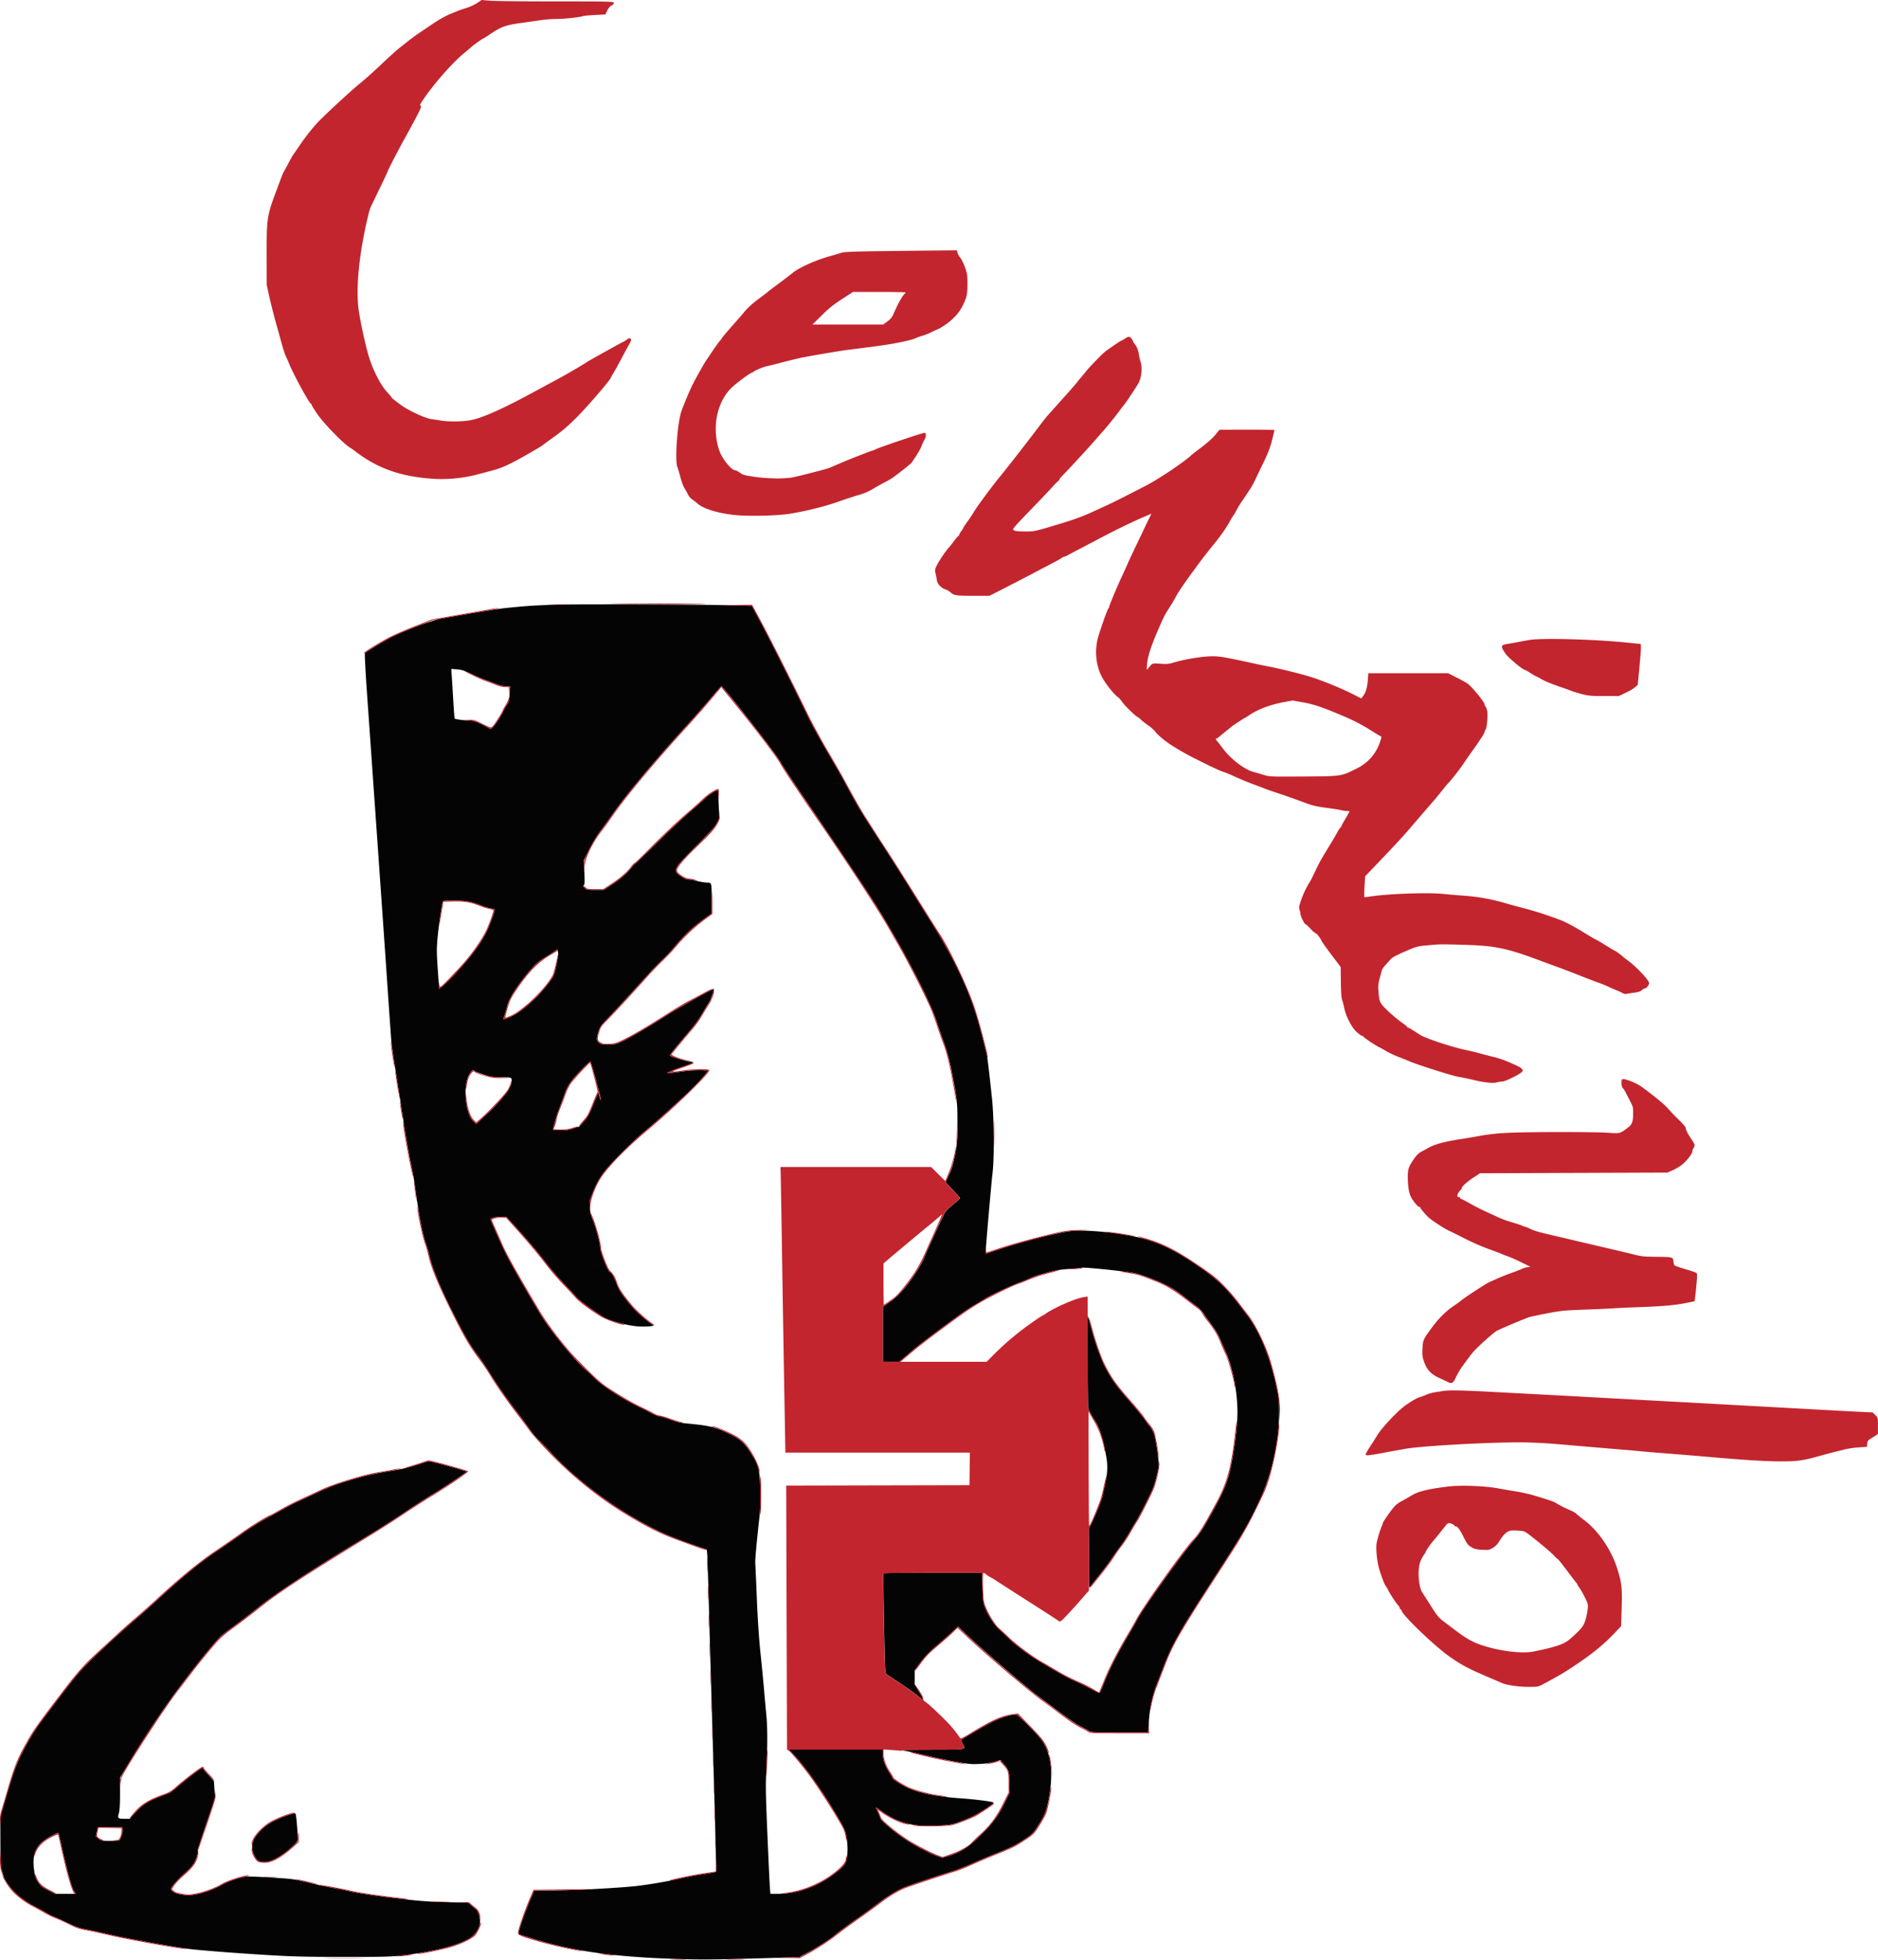 <svg id="Camada_1" data-name="Camada 1" xmlns="http://www.w3.org/2000/svg" viewBox="0 0 2305.86 2405.12"><defs><style>.cls-1{fill:#040404;}.cls-1,.cls-2{fill-rule:evenodd;}.cls-2{fill:#c3252e;}</style></defs><path class="cls-1" d="M681.5,742c-24.89.69-33.73,1.28-60.7,4-8.34.84-42.25,6.42-78.8,13-12,2.14-48.23,15.78-63,23.69-11.09,5.94-29.68,17.23-30.79,18.69-.51.67.72,23.67,2.91,54.65,6.6,93.15,20.73,295.06,23.35,333.5,3.1,45.55,5.34,77.6,6.11,87.5.32,4.13,2.32,18.3,4.45,31.5s6.61,42,10,64,7.66,46.75,9.58,55,4.82,25.23,6.46,37.74c3.54,27,7.69,48,11.76,59.76,1.63,4.68,3.72,11.94,4.64,16.13,3,13.57,13.22,38.62,27,66.13,15.41,30.76,22.83,43.57,32.52,56.24,3.79,5,9.92,14,13.63,20,8.91,14.54,22.36,33.83,35.35,50.72,5.81,7.55,12.81,17,15.56,21a76.22,76.22,0,0,0,9.42,11.28c2.43,2.18,10.75,10.76,18.5,19.07,24.55,26.36,63.8,56.79,100.24,77.7,28.49,16.36,41.58,22.14,80.05,35.35l8.2,2.81.5,5c.28,2.75,1.21,31.79,2.07,64.51s3.37,119.32,5.55,192.45,3.64,133.25,3.22,133.62-7.5,1.67-15.75,2.89-19.72,3.34-25.5,4.7a559.67,559.67,0,0,1-57,9.87c-23.57,2.48-79.69,5.47-102.64,5.47H656.22l-4.06,9.25c-5.61,12.8-14,35.83-14.73,40.48l-.62,3.86,14.85,4.69c51,16.09,100.87,23.21,180.52,25.76,31.93,1,48.91.8,128.82-1.68l20.5-.63,9.5-5.05c12-6.37,28-16.64,34.48-22.18,5-4.23,16.63-12.76,30-22,3.85-2.65,12.2-8.75,18.57-13.54,16.88-12.73,27.91-19.56,37.74-23.37,9.09-3.52,42.24-14.52,57.69-19.14a254.29,254.29,0,0,0,24-9.42c8.25-3.71,22-9.5,30.58-12.87,17-6.7,25.78-11.19,37.06-19,6.4-4.42,8.25-6.45,14-15.39,8.21-12.77,10.25-18.27,13.38-36.11,4.91-28,2-51.17-8.27-66.68-5.4-8.12-30.15-33-32.83-33-5.66,0-18,3.79-27.92,8.61-8.68,4.19-37.18,20.73-39.19,22.75-.24.23.5,2.15,1.63,4.27,4.24,7.9,7,7.36-38.19,7.49-36.39.11-39.52.25-32.6,1.41,4.2.71,15,3.1,24,5.3s25.35,5.67,36.35,7.7c17.82,3.29,21.2,3.63,31,3.15A85.73,85.73,0,0,0,1221,2162l7.47-2.19,3.78,4.37c6.58,7.63,7.27,9.88,7.27,23.87v12.5l-6.66,13.5c-7.85,15.93-16.41,26.82-33.6,42.74-12.34,11.44-20.88,16.62-33.91,20.57l-8.17,2.48-6.33-2.22c-9.32-3.27-27.92-13.05-39.33-20.68-13.65-9.13-29.72-22.77-30.55-25.91a59.11,59.11,0,0,0-3.16-7.75c-1.37-2.88-2.31-5.23-2.07-5.23a71.5,71.5,0,0,1,6.6,4.37c20.61,14.59,36.86,19,66,18,18.23-.63,22-1.37,35.92-7,11.52-4.7,18.54-8.54,29.77-16.27,5.51-3.8,6.72-5,5.33-5.47-4.38-1.35-22.06-3.59-36.31-4.6-31.38-2.22-49.3-5.51-65.93-12.13-7.27-2.9-21.07-11.28-21.07-12.8,0-.42-1.74-3.46-3.86-6.74-5.24-8.11-8.14-16.26-8.14-22.88V2147H968.67l6.46,6.75c13.19,13.77,33.32,42.09,51.13,71.91,12.2,20.43,13,22.44,14.32,38.34a73.13,73.13,0,0,1-.51,15c-1.36,8.79-3.22,11.14-17,21.51-19.44,14.66-44.62,23.49-67,23.49h-10l-.56-6.25c-.31-3.44-1.68-32.8-3.06-65.25-2.26-53.23-2.39-61.25-1.3-82,1.45-27.66,1.41-51.11-.1-66-.62-6.05-1.8-19.1-2.62-29s-2.83-30.6-4.45-46c-1.93-18.37-3.48-41.41-4.53-67-.87-21.45-1.75-41.25-1.95-44-.33-4.35,1.34-22.77,5.47-60.25.63-5.76.94-18.68.7-29.5-.53-23.56-2-30.18-9.79-42.75-10.3-16.73-14.81-20.57-34.52-29.38-13-5.81-20.69-7.5-44-9.67-9.11-.84-13.85-1.87-20.89-4.51A115.36,115.36,0,0,0,810,1738a35.28,35.28,0,0,1-10-3.77c-2.47-1.51-8.78-4.74-14-7.17-19-8.87-46.65-26.6-55.4-35.57-3.5-3.58-8-7.83-10-9.43-11.11-8.83-37.8-40.57-52.28-62.16-8.44-12.6-39.48-66.29-47.09-81.47-4.57-9.11-19.42-42.62-19-42.85,2.72-1.43,8.69-2.58,13.43-2.58h6l9,9.75c14.74,16,28.52,32.15,39.93,46.88,5.9,7.63,15.73,19,21.83,25.37s12.9,13.68,15.1,16.34c3.72,4.51,24.54,19.7,35.49,25.9,6,3.41,25.34,8.66,36.64,10,11.05,1.28,26.41.22,22.36-1.54-4.28-1.85-19.24-14.48-24.84-21-11.59-13.41-17.29-21.72-19.62-28.56-2.45-7.21-6.92-15.13-8.53-15.13-2.26,0-12-24.71-12-30.43,0-4.78-5.45-25-9-33.57a44.17,44.17,0,0,1-3.69-15.5c-.52-7.87-.44-8.21,4.55-20.29a103,103,0,0,1,11.36-21c7.74-10.76,36.2-39.46,52.31-52.76,11.5-9.49,28.68-24.81,51.78-46.18a258.15,258.15,0,0,0,18.28-18.87l7.5-8.9-9.71-.29A164.81,164.81,0,0,0,836,1315c-8,1.12-15.26,2-16.07,2-2.75-.06,3.46-2.81,17-7.55,7.42-2.59,13.87-5,14.31-5.42s-1.58-1-4.5-1.41c-5.28-.69-22.65-6-24-7.41-.65-.64,8.76-12.3,27.42-34a153.87,153.87,0,0,0,12.82-18.5c3.58-6.14,7.32-12.38,8.32-13.85,1.59-2.37,5.95-14.87,5.38-15.43-.72-.71-44.77,23.92-57.72,32.26-19.49,12.56-44.54,27.27-54.71,32.13-6.63,3.16-9,3.76-15.79,4-6.18.23-8.8-.11-11.5-1.5-4.43-2.28-4.85-5.14-2.09-14.22,1.94-6.4,2.8-7.55,15.83-21.17,7.58-7.93,23.49-25.21,35.37-38.41s24.15-26.19,27.29-28.87,10.12-10.12,15.52-16.54c11.8-14,21.11-22.81,34.83-32.92l10.25-7.55v-16.56c0-20.93,0-21.06-5.36-21.07a72,72,0,0,1-12.44-2,74.68,74.68,0,0,0-11.31-2c-1.85,0-5.27-1.55-8.93-4-7.08-4.8-7.49-6.79-2.83-13.78,1.72-2.57,12.21-13.68,23.31-24.68,14.62-14.49,21.11-21.65,23.52-26l3.33-6-.7-17.49c-.39-9.62-.84-17.64-1-17.81-.65-.65-12.16,6.7-14.56,9.3-1.37,1.49-9.92,9.12-19,16.94s-28,25.55-42,39.37S780.2,1060,779.84,1060s-2.4,2.15-4.5,4.76c-6.08,7.54-14.08,14.44-24.43,21.09l-9.59,6.16H730.83c-9.94,0-10.6-.13-12.88-2.55-1.9-2-2.12-2.73-1-3.39s1.23-3.72.68-15.7l-.67-14.86,6.83-13.53A170,170,0,0,1,737,1020c3.55-4.63,10.29-13.93,15-20.67,16.2-23.33,51.49-65.51,91.1-108.9,9.57-10.48,22.94-25.67,29.71-33.75s12.61-14.66,13-14.63c2.62.21,66.36,81.7,72.14,92.24,2.3,4.18,14.71,23,27.59,41.9,36.76,53.86,76.19,112.72,88,131.3,34.31,54.2,70.5,123.83,78,150,.94,3.3,3.9,11.85,6.59,19,5.69,15.16,8.54,26.51,13.56,54,3.22,17.66,3.71,22.46,4.15,41,.53,22.94-.39,33.83-4.41,51.86-1.34,6-3.48,13-4.77,15.5s-3,6.29-3.88,8.3l-1.53,3.67,8.67,9.22c4.76,5.06,8.79,9.55,9,10s-3.73,4.07-8.65,8.12c-8.21,6.76-9.28,8.07-13,15.87-6.47,13.61-22.15,48-22.15,48.61,0,1.9-7.82,15.5-14,24.39-10.26,14.7-19.54,24.66-28.91,31l-8,5.46,0,33.75,0,33.75h20l12.73-10.85c11.69-10,18.45-15.12,56.78-43.4,7.17-5.29,16.35-11.5,20.39-13.79s10.37-6.09,14.06-8.46c7.76-5,31.23-16,45-21.18,5.22-2,11.3-4.48,13.5-5.59s10.53-3.77,18.5-5.91a124.81,124.81,0,0,1,28.25-4.79c7.56-.5,14.09-1.11,14.5-1.36,1.66-1,47,3.51,63.25,6.27,8.49,1.45,28.3,8.67,40.2,14.66,9.22,4.64,13.33,7.34,24.3,15.94,5,3.89,11.2,8.61,13.9,10.51a43.73,43.73,0,0,1,9.26,10c2.39,3.57,7,10.1,10.31,14.5s6.94,10.47,8.15,13.5,4.55,10.7,7.43,17c9.3,20.58,15.23,51.78,14.76,77.68-.29,16.61-4.61,49.52-8.94,68.27-4.16,18-10.24,31.38-29.31,64.47-5.4,9.39-10.45,16.61-15.36,22-11.89,13-63,84.26-68.91,96-1.66,3.3-6.51,11.85-10.77,19-12.67,21.26-22.45,40.12-28.52,55-3.14,7.7-6.14,14.81-6.66,15.8-.88,1.64-1.84,1.32-11.15-3.66-5.6-3-14.77-7.48-20.38-10-8.74-3.87-17.83-8.93-44.75-24.9-10.6-6.29-28.38-19.64-35.68-26.78-4.21-4.12-9.86-9.53-12.56-12-5.83-5.36-13.64-17.57-17.16-26.83-2.28-6-2.57-8.43-2.94-24.42l-.41-17.75h-60.35c-33.19,0-60.54.34-60.78.75s.08,28.15.72,61.64c1.12,58.73,1.23,60.94,3.13,62.27,1.08.76,8.27,5.54,16,10.61s17.15,11.73,21,14.79,7.57,5.9,8.26,6.32-1.44-3.72-4.75-9.2l-6-9.95v-17.48l5.17-7.13c6.69-9.2,12.24-15,23.32-24.47,5-4.21,12.53-10.9,16.86-14.87l7.86-7.22,13.65,12.9c16.37,15.48,69.05,60.78,82.23,70.7,35.63,26.82,48.27,35.85,54.41,38.86,3.85,1.9,8.35,4.35,10,5.45,2.86,1.93,4.59,2,38.12,2h35.12l.7-12.25c.87-15.24,4.4-32.81,8.91-44.4,1.9-4.87,6-15.6,9.19-23.85,10-26.22,18.72-41.72,54.17-96.73l22.9-35.5c22.11-34.28,29.08-46.6,41.23-72.83,14.92-32.22,23.55-71.16,23.58-106.44,0-15.46-.3-19-2.77-30.36-8.57-39.49-20.94-69.82-36.82-90.29-3.48-4.49-9.57-12.36-13.53-17.5-12.18-15.81-25.66-28.18-45.38-41.68-36.52-25-58.41-34.05-95.92-39.72-24.37-3.68-48.52-5.13-61.42-3.69-15.91,1.78-63.5,14-90.33,23.28-7.84,2.69-14.25,4.45-14.25,3.91,0-4.36,7.36-88.94,8.52-97.91,2.31-17.86,2-66.74-.54-91.23-3.55-34-6-54.23-7-57.31-.52-1.65-3.19-12-5.94-23-11.39-45.59-29.5-85.7-62.06-137.5-9.16-14.57-20.42-32.57-25-40-12.15-19.61-19.37-30.94-41.13-64.5-19.87-30.65-23.76-37.15-37.42-62.5-4.29-8-10.72-19.45-14.29-25.5-19-32.3-28.13-48.75-35.94-65-14.41-30-44.48-89.8-55.56-110.5l-10.44-19.5-20.86-.68c-32.88-1.06-191-1.65-220.85-.82M554.62,826.62c.25,3.23,1.1,16.85,1.89,30.27s1.61,24.56,1.83,24.78c.77.77,12.26,2.32,17.28,2.32,5.48,0,12.22,2.39,21.51,7.6l5.63,3.16,2.62-2.62c3.36-3.36,9-12,12.85-19.63a89.43,89.43,0,0,1,5.11-9c1.65-2.34,2.17-4.88,2.49-12.25l.41-9.3h-5.07c-3.41,0-7.76-1.09-13.36-3.34-4.57-1.84-10.11-3.91-12.31-4.59s-9.31-3.74-15.81-6.8c-9.71-4.56-13-5.63-18.66-6l-6.86-.49.45,5.88m-11.09,280.63c-1.73,7.67-4.71,28.54-6,42.14-1.36,14.21-1.36,18.27,0,38.5.84,12.43,1.63,23.39,1.75,24.34.37,2.77,18.16-14.5,32.09-31.15,13.24-15.81,19.7-25.12,26-37.46,4-7.8,10.76-26.53,10-27.76-.21-.34-2.52-.95-5.14-1.34a57.78,57.78,0,0,1-11.33-3.49c-10.51-4.46-19.34-6-33.86-6-12.7,0-13,.06-13.54,2.25M681,1167.36c-1.92,1.31-7.68,5-12.79,8.17-7.92,4.92-10.7,7.45-18.78,17-14.35,17-24.07,32.25-26.43,41.45-1,4.14-2.62,9.49-3.47,11.91s-1.33,4.62-1.06,4.89,4.2-1.18,8.72-3.22c8.9-4,17.61-10.55,30.57-23,7.34-7,19.21-21.67,22-27.12,2.21-4.32,6.34-26.32,5.54-29.44l-.8-3.08-3.5,2.38m32.5,145.84c-12.79,13.39-16.75,19.23-20.47,30.16-1.52,4.48-4.35,12.19-6.28,17.14-3,7.8-4.18,11.54-7.41,24.25-.56,2.22-.43,2.25,9,2.25,7.57,0,10.94-.5,16.12-2.38,3.59-1.3,6.54-2.18,6.54-1.94s2.67-2.62,5.93-6.34c5.08-5.82,6.73-8.81,11.65-21.07,3.15-7.87,5.92-14.11,6.15-13.87a30.43,30.43,0,0,1,1.76,5.27c.73,2.65,1.37,4,1.42,2.9.11-2.39-11.77-45.76-12.84-46.87-.43-.45-5.64,4.28-11.57,10.5m-136.32,3.86c-5.94,8.09-7.2,29.36-2.68,45.41,2.13,7.58,3.58,10.33,7.35,13.91l3,2.88,8.81-8.08c21-19.27,33.72-35,34.44-42.71.63-6.64.93-6.47-11.47-6.47-9.63,0-12.79-.44-21-2.92-5.34-1.6-10.8-3.62-12.13-4.5a13.43,13.43,0,0,0-2.87-1.58,22.39,22.39,0,0,0-3.44,4.06m758.24,353.83.69,57.39,2.58,5.11a97.84,97.84,0,0,0,5.45,9.3c6,8.75,10.56,23.16,14.39,45.49,1.88,11,1.44,20-1.64,33.82-1,4.68-2.42,11-3.07,14-1.23,5.7-8.2,22.87-13.69,33.75L1337,1876l.27,36.2.26,36.2,11.92-15c6.55-8.22,13.76-17.79,16-21.28s6.88-10,10.29-14.5a165.93,165.93,0,0,0,10.93-16.66c2.59-4.68,6.07-10.51,7.73-13,3.77-5.57,19.09-35.68,21.83-42.89,2.83-7.49,6.8-23.94,6.78-28.14,0-1.92-1.11-10.79-2.45-19.69-1.77-11.78-3.13-17.55-5-21.18-1.38-2.74-3-5.28-3.56-5.63s-3.22-3.87-5.9-7.82-10.61-13.71-17.63-21.68c-16.31-18.54-21.78-25.91-29.38-39.58-6.71-12.09-13.72-31.17-19.6-53.37-2-7.4-3.83-13.7-4.16-14s-.29,25.28.09,56.84M512,1797.56a195.47,195.47,0,0,1-22.5,5.85c-31.33,5.14-40,7-60.18,13.14-17.05,5.16-25.71,8.44-39.36,14.91-9.62,4.55-20.73,9.69-24.68,11.42s-10.93,5.29-15.5,7.93-14.49,8.06-22,12a302.79,302.79,0,0,0-28.5,17.83c-8.14,5.82-23.38,16.35-33.89,23.4-19.92,13.38-41.91,31.47-72.9,60-8.8,8.1-20.27,18.3-25.5,22.69-14.43,12.11-47.09,42.17-60,55.23-10.88,11-17.87,19.65-46.49,57.51-15.35,20.32-19.15,25.94-27.08,40.12-11,19.7-15.1,29.89-24.22,60.62L.51,2229.5l.11,30.09c.09,23.81.43,31.11,1.63,35,.83,2.7,2,6.75,2.62,9,1,3.52,6.31,11,12.91,17.92,5.58,5.89,16.19,13.58,24.86,18,5.38,2.75,12,6.38,14.82,8.07a62,62,0,0,0,8.54,4.36c1.93.71,9.57,4.17,17,7.69,10.14,4.8,15.62,6.76,22,7.88,4.68.82,18.18,3.74,30,6.49,22,5.12,83.33,16.18,99.5,17.94,18.07,2,58.88,5.1,95,7.28,30.58,1.84,46.8,2.23,93.5,2.23,52.23,0,57.82-.16,74-2.19,43-5.4,72.84-13.91,84-23.93,5.64-5.07,9.37-13.52,8.48-19.21-1-6.71-2.89-11.6-4.93-13.09-1.12-.81-3.72-3-5.77-4.85L575,2334.8l-24.77-.46A500.16,500.16,0,0,1,499,2330.9c-32.62-3.67-57.79-7.29-69-9.93-4.67-1.1-14.8-3.13-22.5-4.51s-20.08-4-27.5-5.92-16.87-3.9-21-4.49c-8.37-1.2-47.66-3.52-55.63-3.28-5.85.18-23.06,5.79-29.71,9.69-9.08,5.32-23.09,10.57-32.49,12.17-9.18,1.57-12.78,1.48-22.38-.56-4.4-.93-8.79-3.91-8.79-6s8.22-11.52,17-19.42c6.75-6.06,10.27-10.08,12.16-13.86,2.6-5.19,4.36-11.78,4-14.86-.11-.84,4.58-15.47,10.41-32.5l10.6-31-.68-10.4-.68-10.41-6.15-6.65a90.38,90.38,0,0,1-7.14-8.42c-.89-1.57-2.23-.85-12,6.48-6.05,4.53-14.54,11.35-18.87,15.15s-8.83,7.3-10,7.79-6.18,2.46-11.13,4.37c-15.43,6-21.55,9.82-30.35,19.11l-8,8.48h-5.82c-8.34,0-9.1-.73-7.3-6.69,1.05-3.47,1.45-10.18,1.47-24.3l0-19.5,6.57-11c29.47-49.29,56.93-89.09,91.44-132.5,9.76-12.27,21.31-25.8,25.61-30,1.45-1.4,9.1-7.25,17-13s21.55-16.23,30.31-23.31c19.87-16,63.32-44.59,120.57-79.2,27.92-16.88,44-27.08,61.5-38.94,9.9-6.72,23.63-15.51,30.5-19.54,9.86-5.78,38.24-24.58,42.29-28,.72-.61-44.77-13.12-46.88-12.89-.5.05-7,2.06-14.37,4.46M352.5,2228c-16.77,5.9-25.47,11-33.66,19.77-9.47,10.14-11.47,19.15-6.44,29.07,3.33,6.59,5.77,8.2,12.34,8.2,7.86,0,20.17-6.55,32-17,7.23-6.41,9.25-8.77,9.26-10.83,0-1.45-.54-9.27-1.2-17.38-1-12.2-1.48-14.74-2.76-14.68a76.58,76.58,0,0,0-9.55,2.89M119,2247.69l-1.28,5.75,3.33,2.78c3.17,2.64,3.84,2.78,13.54,2.78,5.61,0,10.89-.26,11.74-.59,1.92-.74,4.87-9.43,4.45-13.13l-.32-2.78-15.09-.27-15.08-.28-1.29,5.74M63.33,2253c-18.64,9.67-24.21,20.61-21.3,41.88,1,7.47,1.87,10,4.85,14.71,3.21,5,4.6,6.15,12.35,10.06L68,2324H93.08l-2.57-4.39c-2.64-4.5-7.68-22.91-14-51.11-4.21-18.76-4.42-19.54-5.32-19.38-.37.06-3.9,1.79-7.85,3.83" transform="translate(-0.14 0.24)"/><path class="cls-2" d="M586.1,3.42A62.32,62.32,0,0,1,572.6,9.6c-4.46,1.39-9,2.94-10.1,3.44s-4.41,1.83-7.34,3c-6.89,2.65-14.76,7-24.16,13.3L516,39.42c-4.15,2.79-10.22,7.21-13.51,9.82s-8.88,7-12.45,9.84-13.24,11.56-21.5,19.46-20.46,18.78-27.12,24.18c-10.38,8.43-38.92,34.75-50.33,46.42-6.31,6.46-16.07,18.75-22.77,28.68-3.59,5.32-7.08,10.36-7.77,11.18s-3.6,6-6.5,11.5-5.58,10.45-6,11-4.46,11.08-9,23.4c-11.22,30.39-11.55,32.63-11.48,78.6l.06,36,3.2,14.5c1.76,8,5.48,22.6,8.26,32.5s5.72,20.48,6.52,23.5c2.14,8,4.49,15.15,6,18,.7,1.38,2.26,5,3.47,8,4.95,12.45,23.36,46.4,26.61,49.1a3.66,3.66,0,0,1,1.38,2.1c0,.52,3.13,5.53,7,11.12,7.47,10.94,30.71,34.91,39,40.28,2.48,1.6,4.95,3.25,5.5,3.68,29,22.73,58.58,33.06,101.15,35.3A173.35,173.35,0,0,0,582.5,583c31.65-8.12,33-8.57,49-16.71,7.23-3.67,32.22-18,34-19.48.55-.47,7.53-5.57,15.5-11.33,10.91-7.9,18.09-14.16,29-25.28,13-13.3,38.88-43.37,39.91-46.45a38,38,0,0,1,2.76-5c2.41-3.84,4.1-6.91,13.34-24.25,2.93-5.5,6.15-11.35,7.15-13,2.41-3.95,2.37-6.5-.1-6.5a3.3,3.3,0,0,0-2.5.9,20.62,20.62,0,0,1-4.8,3.11c-8.43,4.39-44.25,24.37-45.24,25.23-1.41,1.22-21.41,13-30.52,18-4.12,2.26-12.67,6.89-19,10.29l-19,10.24c-36.86,19.89-61.45,30.66-75,32.86-10,1.63-25.69,1.8-34.92.37-3.62-.55-9.61-1.49-13.32-2.08-7.51-1.2-27.85-10.8-36.43-17.2-9.3-6.93-10.83-8.17-11.2-9a84.06,84.06,0,0,0-6.08-7.19c-8.15-9-17.55-27.7-22.59-45-4.13-14.16-10.23-42.63-12-56-3.58-27.13.7-69.27,11.68-115a93.63,93.63,0,0,1,2.84-10c.51-1.1,5.44-11.37,11-22.83s10.05-21,10.05-21.29c0-1.12,11.46-23.38,20-38.88,14.18-25.68,21-38.8,21-40.53a2.33,2.33,0,0,0-1.15-2.18c-.63-.22,3.69-6.89,9.59-14.84,14-18.83,32.27-39,44.49-49,3-2.45,7.05-5.88,9-7.62C582.48,54.23,592.76,47,593.64,47c.24,0,4.55-2.76,9.57-6.14,12.37-8.32,18-10.31,36-12.81,8.4-1.16,19.68-2.78,25.06-3.58A164.78,164.78,0,0,1,684.55,23c9.48,0,27.84-2.06,31.75-3.56.86-.33,7.33-.9,14.37-1.27l12.81-.67,2.23-4.71c1.4-2.95,3.38-5.3,5.32-6.31s3-2.22,2.76-3.29C753.49,1.62,748.4,1.5,683,1.5c-38.76,0-75.2-.39-81-.87L591.5-.24l-5.4,3.66M1080.5,308c-35.68.5-43.85.87-48,2.21-2.75.89-7.47,2.29-10.5,3.12-19.82,5.41-40.23,14.43-49,21.66-2.47,2-10.12,7.89-17,13s-12.72,9.56-13,9.89-5.45,4.29-11.5,8.79c-6.87,5.1-13.29,10.91-17.09,15.48-3.35,4-10.48,12.22-15.83,18.22s-10.49,12.07-11.41,13.5a56.9,56.9,0,0,1-4,5.29c-1.31,1.49-5,6.66-8.23,11.5s-6.21,9.25-6.63,9.8c-2.65,3.45-14,23.62-18.34,32.5-3.95,8.13-11,25-13.34,32.1-4.88,14.6-8.07,59.95-4.77,67.9.57,1.38,2.24,7,3.71,12.5s3.72,11.58,5,13.5a66.31,66.31,0,0,1,4.14,7.47,18,18,0,0,0,5.34,6.28,58.29,58.29,0,0,1,6,4.62c7.06,6.5,23.61,11.83,44.5,14.33,16.82,2,54.69,1.19,70.5-1.54,21.31-3.67,42.41-9,58.5-14.69,8.8-3.13,20-6.8,25-8.16a72.51,72.51,0,0,0,18-7.83c5-3,11.72-6.72,15-8.37a78.67,78.67,0,0,0,9.07-5.3c11.92-8.84,22.06-17,23.09-18.5,7.63-11.39,10.41-16.08,11.92-20.08a57.78,57.78,0,0,1,3.57-7.73c2.41-4,2.4-8.5,0-8.5s-53.72,17.25-59.24,19.92a28.88,28.88,0,0,1-5.08,2.08c-.91,0-26.57,10-36.36,14.17l-10.5,4.47c-1.92.82-4.4,1.89-5.5,2.38-2.79,1.24-36.51,9.93-45,11.6-10,2-30.54,1.7-46.84-.62-12.18-1.73-14.34-2.33-17.95-5-2.26-1.66-4.88-3-5.83-3-4.64,0-16-14-19.5-24-9.31-26.79-3.66-58.07,13.77-76.13,5.75-6,24.51-19.92,26.76-19.92a1.48,1.48,0,0,0,1.26-.75c.53-1.19,12-6.1,15.83-6.79,1.92-.34,11.12-2.64,20.44-5.11s21.7-5.37,27.5-6.44c19.9-3.66,44.56-7.75,53.56-8.88,41.6-5.2,49.71-6.39,65.48-9.65,6.87-1.42,14.07-3.36,16-4.32a55.56,55.56,0,0,1,8.52-3.08,78.11,78.11,0,0,0,11.67-4.66,63.1,63.1,0,0,1,7.32-3.32,65.07,65.07,0,0,0,7.83-4.6c10.06-6.44,18.4-15.36,22.83-24.43,5.06-10.34,5.85-14,5.85-27.09,0-10-.35-12.38-2.91-19.64-1.61-4.53-4.24-9.92-5.86-12a22.38,22.38,0,0,1-3.6-6.5L1175,307l-25.73.22c-14.15.13-45.08.5-68.73.82M1034,366.81a132.88,132.88,0,0,0-24.86,20L997.77,398h86.82l5.12-3.75c3.24-2.38,5.74-5.21,6.84-7.75,6.78-15.61,12.21-25.08,15.92-27.73.57-.41-13.82-.73-32-.72h-33L1034,366.81m347,48.69a20.1,20.1,0,0,1-4.28,2.44c-.69.05-13.65,8.86-19.22,13.05-3.51,2.65-19.89,19.35-23.51,24-1.92,2.46-4.86,6.06-6.55,8s-3.93,4.69-5,6.11c-1.6,2.11-11.1,13-17.44,19.91-.82.9-4.87,5.44-9,10.08s-8.54,9.57-9.81,10.94-6.9,8.57-12.5,16c-13.44,17.8-37.43,48.6-45.19,58-9.65,11.69-28,36.33-32.12,43.24-2.08,3.44-5.94,9.25-8.58,12.9s-4.8,6.94-4.8,7.32a16.47,16.47,0,0,1-2.5,3.95c-1.37,1.8-2.5,3.78-2.5,4.38a2.69,2.69,0,0,1-1.32,1.91c-.73.44-3.31,3.5-5.75,6.8s-4.92,6.45-5.53,7c-2.76,2.51-12.36,16.56-14.85,21.72s-2.66,6.12-1.67,10.5c.6,2.63,1.32,6.36,1.6,8.28.67,4.44,5.33,9.46,10.24,11a19.81,19.81,0,0,1,6.28,3.53c4.29,4,7.26,4.44,28.06,4.44H1215l23.75-12.14c13.06-6.68,26.68-13.72,30.25-15.65s12.57-6.65,20-10.5,14.21-7.61,15.08-8.36a5.53,5.53,0,0,1,2.72-1.35,18.14,18.14,0,0,0,4.92-2.13c2.08-1.17,9.85-5.29,17.28-9.15s16.88-8.81,21-11c19.46-10.34,41.74-21.15,56.08-27.19l7.85-3.32-1.85,3.65c-1,2-3.65,7.47-5.86,12.14S1399,661.25,1395,669.5s-8.69,18.38-10.49,22.5-4.85,10.88-6.8,15c-5.62,12-15.69,36-15.69,37.53a2.42,2.42,0,0,1-.87,1.89c-1.09.67-9.14,23.05-12.57,34.94-4.51,15.63-3.15,33.45,3.62,47.42,4.31,8.91,15.89,23.67,21.11,26.92a37.39,37.39,0,0,1,5,6c3.51,4.86,16.51,17.38,18.93,18.23A16.93,16.93,0,0,1,1401,883a72.74,72.74,0,0,0,8.76,6.85,43.66,43.66,0,0,1,8.87,7.93c3.12,4.29,13.42,12.67,22.05,17.93a309.74,309.74,0,0,0,30.24,16.77c18.81,9.44,26.47,13,32.45,15,2.66.89,9,3.54,14,5.9s15,6.45,22.17,9.09,13.9,5.21,15,5.7,8.07,2.88,15.5,5.33,20.25,7,28.5,10.07c13.1,4.91,16.9,5.87,30,7.61,8.25,1.09,16.57,2.41,18.5,2.93a31.31,31.31,0,0,0,6.75.94c1.79,0,3.25.22,3.25.48,0,.52-2.14,4.36-6.86,12.32-1.73,2.92-3.14,5.69-3.14,6.17a1.43,1.43,0,0,1-.89,1.21c-.49.18-2.24,2.8-3.88,5.83s-6.13,10.68-10,17c-10.88,17.86-12,19.8-17.29,31-2.74,5.78-5.43,11.18-6,12a109.51,109.51,0,0,0-11.09,22.86c-2.84,8.18-3.1,9.75-2.08,12.57a19.53,19.53,0,0,1,1.16,5.2c0,2.49,4.86,12.37,6.09,12.37.51,0,3.24,2.47,6.09,5.5s5.73,5.5,6.42,5.5c1.21,0,6.35,6.82,7.6,10.09.34.87,5.67,8.3,11.84,16.5l11.23,14.91.24,18.5c.15,11.33.7,19.65,1.43,21.48a81.51,81.51,0,0,1,2.64,10c2.24,10.81,9.18,24.22,15.44,29.85,2.86,2.57,5.79,4.67,6.51,4.67a1.88,1.88,0,0,1,1.64.8c.58,1.4,13.17,10,18.84,12.8,3,1.51,7.4,4,9.78,5.48a118.84,118.84,0,0,0,15,6.93c5.88,2.3,11.59,4.59,12.69,5.09,8.71,4,52.67,17.91,61,19.32,5.5.93,13.38,2.54,17.5,3.58,12.68,3.19,24.46,4.48,28.88,3.15a30.2,30.2,0,0,1,7-1.15c3.17,0,18.17-7.12,23.07-11,2-1.6,2.3-2.29,1.4-3.75-1.23-2-2.87-3-12.76-7.39-8.14-3.66-16.61-6.68-22.14-7.89-2.2-.48-9.18-2.27-15.5-4s-13.53-3.49-16-4c-17.87-3.48-51.81-14.54-59.2-19.29-11.92-7.66-13.8-8.77-14.78-8.77a1,1,0,0,1-1-.85c0-.47-2.81-2.81-6.25-5.18-8.54-5.91-22.44-18.55-25.52-23.2-2-3.09-2.69-5.69-3.35-13.51-.7-8.33-.53-10.75,1.23-17.23,1.12-4.14,2.31-8.65,2.63-10s2.26-4.29,4.31-6.5,4.9-5.43,6.34-7.16c1.87-2.25,6.51-4.84,16.36-9.14,16.09-7,16.41-7.11,30.75-8.41,14.17-1.28,15.44-1.29,44.5-.43,37.52,1.1,51.89,4.17,94.5,20.17,5.5,2.06,14.28,5.29,19.5,7.17s17.82,6.71,28,10.73,20.3,7.89,22.5,8.58,7.38,2.81,11.5,4.72,9.3,4.16,11.5,5a45.42,45.42,0,0,1,6.24,3,6.42,6.42,0,0,0,4.82.78c1.41-.35,5.66-1,9.44-1.5,4.72-.6,7.57-1.52,9.12-3,1.24-1.15,2.83-2.1,3.53-2.1,2,0,5.35-4.16,5.35-6.68,0-3.39-15.22-19.66-25.5-27.25-3.3-2.44-6.22-4.7-6.5-5-1-1.19-8.81-7-9.39-7-.33,0-5.65-3.15-11.82-7s-11.55-7-11.94-7-7.94-4.45-16.76-9.88c-9.77-6-20-11.46-26.31-13.91a448,448,0,0,0-45.28-14.75c-5-1.22-15.3-4-23-6.26A239.09,239.09,0,0,0,1797,1099c-8-.58-18.32-1.48-23-2-19.29-2.16-69.2-.47-91.88,3.1-3.51.56-6.58.81-6.83.56s-.13-6.07.26-12.94l.71-12.47,9-9.36c21.86-22.77,36.07-38,42.9-45.91l19.36-22.5c6.6-7.67,12.62-14.6,13.38-15.4s4.81-5.75,9-11,7.9-9.77,8.25-10c2.2-1.73,14.12-16.94,19.2-24.5,3.33-5,8.33-12.16,11.12-16s5.51-7.73,6.06-8.58,2.69-4.08,4.75-7.17,3.75-6.23,3.75-7a3.9,3.9,0,0,1,1-2.38c1.89-1.89,3.26-19.25,1.91-24.09-.67-2.38-1.6-4.57-2.08-4.87a2.64,2.64,0,0,1-.86-2c0-2.9-14.39-20.62-20.88-25.71a138.12,138.12,0,0,0-13.11-7.25L1778.23,826h-98l-.72,9.25c-.72,9.11-2.5,14.65-6.26,19.46l-1.73,2.22-10-5.1a407.67,407.67,0,0,0-49.5-20.48c-11.39-3.83-41.55-11.29-58-14.35-2.47-.46-8.78-1.77-14-2.91-39-8.55-44-9.32-56-8.73s-32.21,4.18-43.21,7.66c-5.26,1.66-7.87,1.88-15.93,1.35-10.54-.7-9.62-1.07-15.38,6.13-1.49,1.86-1.56,1.49-1-5.5.74-8.87,4.78-21.78,12.21-39,8.48-19.66,9.14-21,15.26-30.5,3.18-5,7.13-11.7,8.8-15s9.47-14.83,17.37-25.62c15.28-20.87,15.58-21.26,29.21-38.18,8.72-10.83,14.94-19.88,19.71-28.7a35.49,35.49,0,0,1,3.07-5,53,53,0,0,0,3.86-6.5c1.78-3.3,4.63-8,6.33-10.5,8.24-12,13.63-20.39,15.23-23.77,1-2.05,5.74-12,10.6-22,6.86-14.19,9.52-21,11.85-30.2,1.65-6.54,3-12.14,3-12.45s-15.19-.53-33.75-.49l-33.75.06-5.32,6.46c-3,3.69-10.11,10-16.5,14.83-6.15,4.61-12.08,9.23-13.18,10.27-8.83,8.3-40.12,29.25-55.5,37.16-30.88,15.88-41.29,21.1-49,24.59-4.68,2.11-13.77,6.28-20.21,9.26a289.51,289.51,0,0,1-30,11c-38.37,11.64-37,11.33-49.17,11.3-7.19,0-11.95-.5-13.46-1.34-2.61-1.45-3.43-.49,30.42-35.58,7.19-7.45,15.06-15.8,17.5-18.55a67.46,67.46,0,0,1,6.17-6.31A4.25,4.25,0,0,0,1301,588c0-.52,2.14-3.08,4.76-5.7,6.91-6.9,31.38-33.51,40.71-44.25,2.62-3,7.21-8.26,10.18-11.63,4.92-5.58,14.83-18,19.85-24.94,1.1-1.52,2.47-3.25,3-3.85,2.42-2.51,16.47-23.66,18.87-28.4,3.45-6.82,4.51-18,2.34-24.85a73.8,73.8,0,0,1-2.24-9.82c-.64-4.54-2.84-10.26-4.42-11.51a34.72,34.72,0,0,1-3.11-5.25c-2.86-5.48-4.65-5.89-10-2.25M749,740.61c1.38.17,30.63.44,65,.6s57.78,0,52-.34c-10.36-.62-121.84-.86-117-.26m-74.69,1.14c6.49.17,16.84.17,23,0s.84-.32-11.81-.32-17.69.14-11.19.32M902.85,743l20.36.53L933.65,763c11.08,20.7,41.15,80.51,55.56,110.5,7.81,16.25,16.91,32.7,35.94,65,3.57,6,10,17.53,14.29,25.5,13.66,25.35,17.55,31.85,37.42,62.5,21.76,33.56,29,44.89,41.13,64.5,4.6,7.43,15.86,25.43,25,40,32.93,52.38,50.38,91.23,62.66,139.5,3.08,12.1,5.93,23.57,6.35,25.5.47,2.18.79,2.67.87,1.31.22-4.28-12.11-50.09-17.58-65.31-9.29-25.82-30.4-69.74-41.33-86-2-3-15.08-23.72-29-46s-30.31-48.15-36.43-57.5-12.84-19.7-14.91-23-6.67-10.5-10.21-16c-6.26-9.73-11.66-19.19-26.23-46-3.89-7.15-13.43-23.8-21.21-37s-18.86-33.67-24.63-45.5c-20.34-41.69-46.57-93.73-57.1-113.25L923.6,742l-20.55.22-20.55.22,20.35.53M601.5,747.54c-3.85.74-21.4,3.84-39,6.89l-32,5.54L508,768.88c-12.41,4.9-26.81,11.25-32,14.11-14.8,8.16-28.95,17.09-28.95,18.25,0,.59.79.4,1.75-.43,2.67-2.29,18.61-11.88,29.25-17.59,5.23-2.81,19.4-9,31.5-13.75l22-8.65,30.5-5.33,42-7.32c6.33-1.1,9.92-2,8-2a75.43,75.43,0,0,0-10.5,1.36m1277,37.6c-3.3.49-9.15,1.54-13,2.32s-10.26,1.94-14.25,2.57c-8.71,1.38-9,2.77-2.75,11.86C1852,807,1870.08,822,1872.69,822a57.13,57.13,0,0,1,6.93,4,53.79,53.79,0,0,0,7,4,44.08,44.08,0,0,1,6.28,3.4c3.1,1.87,12.38,5.72,20.63,8.56s15.9,5.59,17,6.09,6.28,2.06,11.5,3.44c8.46,2.23,11.48,2.5,27.61,2.51h18.11l8.39-4c4.61-2.16,9.86-5.26,11.65-6.88l3.25-2.95,2-21.29c2.35-25.11,2.44-28.92.74-28.95-.69,0-7.78-.69-15.75-1.5-39.66-4.05-102.94-5.82-119.5-3.34M579,827.93a184.58,184.58,0,0,0,18,7.86c4.67,1.66,10.67,4,13.33,5.12A28.85,28.85,0,0,0,620,843h4.87l.36,5.25.37,5.25.19-5.75L626,842h-5a30.51,30.51,0,0,1-10.75-2.4c-3.15-1.31-9.61-3.76-14.36-5.43a171.47,171.47,0,0,1-16.72-7.1c-4.46-2.24-8.44-4.05-8.87-4s3.51,2.23,8.73,4.88m293.81,28.76C866,864.77,852.67,880,843.1,890.44,803.49,933.83,768.2,976,752,999.34c-4.67,6.74-11.41,16-15,20.67a165.67,165.67,0,0,0-13.25,22c-6.56,13.1-6.77,13.75-6.62,20.53l.15,7,.65-7c1-10.59,10.1-29.22,21.21-43.29,2.91-3.69,8.9-12,13.31-18.35,16-23.28,52.29-66.74,90.54-108.48,9.14-10,22.49-25.12,29.67-33.67l13.06-15.55,14.47,17.67c25.63,31.29,53.26,67.46,57.54,75.32,4.06,7.45,19.66,30.78,52.71,78.85,34.17,49.69,67.87,101.3,80,122.5,2.83,5,7.63,13.28,10.67,18.5,14.39,24.8,37.65,70.6,43.65,86,1.61,4.13,4.4,12,6.2,17.5s5.19,15.19,7.54,21.53c4.91,13.3,8,26.46,12.87,54.5,1.9,11,3.49,18.79,3.52,17.36.1-3.68-6.48-40.31-9.49-52.89a243.48,243.48,0,0,0-7.39-23.5c-2.69-7.15-5.65-15.7-6.59-19-7.46-26.17-43.65-95.8-78-150-11.77-18.58-51.2-77.44-88-131.3-12.88-18.87-25.29-37.72-27.59-41.9-5.78-10.54-69.52-92-72.14-92.24-.39,0-6.23,6.55-13,14.63m-248.27,1.06A32.71,32.71,0,0,1,621,865a52.57,52.57,0,0,0-3.84,7.08c-1.29,3.43-10,16.93-12.37,19.27-1.86,1.8-2.16,1.72-12.17-3.25-9.77-4.86-10.62-5.09-17.69-4.93l-7.42.16,7.5.63c7.88.67,12.82,2.37,22.13,7.62l5.63,3.17,2.62-2.62c3.36-3.36,9-12,12.85-19.63A94,94,0,0,1,623,864c1.69-2.41,3.65-9,2.69-9-.26,0-.78,1.24-1.15,2.75M1576,861.54c-17,3.32-31.27,8.74-41.92,15.91a52.57,52.57,0,0,1-5.72,3.55,16.46,16.46,0,0,0-3.15,1.84c-1.49,1-4.74,3.15-7.21,4.75s-4.72,3.13-5,3.41-3.87,3.2-8,6.5-8.09,6.56-8.82,7.25a4.44,4.44,0,0,1-2.25,1.25c-1.44,0-1.11,1.43.83,3.56,1,1.07,3.81,4.73,6.32,8.14,9.7,13.16,26.74,26.38,37.82,29.33,3.63,1,9.61,2.72,13.29,3.89,6.44,2.05,8.21,2.11,48,1.84,48.13-.33,46.24,0,67.31-10.61a55,55,0,0,0,26.61-30.45c2.49-7.05,2.6-7.88,1.1-8.45-.92-.35-7.3-4.2-14.19-8.56a222.17,222.17,0,0,0-27.52-14.38c-29-12.52-40.23-16.34-55.5-18.9-5.22-.88-9.72-1.72-10-1.86s-5.68.76-12,2M875,971.12a78.45,78.45,0,0,0-12.5,9.81c-3.85,3.69-11.72,10.73-17.5,15.64-12.78,10.87-29.46,26.68-49.7,47.09-8.37,8.44-15.64,15.34-16.17,15.34s-2.54,2.16-4.48,4.79c-4.62,6.3-13,13.52-24.52,21.07l-9.35,6.14h-9.65c-9,0-9.85-.19-12.39-2.54-1.51-1.4-2.74-2.15-2.74-1.67s1,1.84,2.31,3c2.07,1.94,3.42,2.17,12.66,2.17h10.35l9.59-6.16c10.35-6.65,18.35-13.55,24.43-21.09,2.1-2.61,4.13-4.76,4.5-4.76S792,1048.66,806,1034.84s32.92-31.54,42-39.37,17.63-15.45,19-16.94c2.08-2.26,13.16-9.53,14.51-9.53.22,0,.56,3.49.75,7.75l.34,7.75.2-8.25c.15-6-.13-8.25-1-8.24-.69,0-3.72,1.4-6.75,3.11m8.19,27.65c-.31,10.18-3.53,14.72-26.76,37.73C835.78,1057,830,1063.93,830,1068.39c0,3.86,9.73,10.11,17,10.92,3,.34,6.63.87,8,1.17s1-.06-1-.89a25.09,25.09,0,0,0-7.58-1.51c-4.89-.1-14.74-6.39-15.22-9.73-.45-3.1,7.7-13.07,21.92-26.83,20.25-19.61,24.42-24.18,27.78-30.48,2.81-5.28,3.15-6.76,2.84-12.27l-.35-6.27-.2,6.27m-9.19,109v12.81l-10.25,7.55c-13.72,10.11-23,18.9-34.83,32.92-5.4,6.42-12.39,13.86-15.52,16.54S798,1193.3,786.11,1206.5s-27.79,30.48-35.37,38.41c-13,13.62-13.89,14.77-15.83,21.17-2.76,9.08-2.34,11.94,2.09,14.22,2.7,1.39,5.32,1.73,11.5,1.5,6.81-.26,9.16-.86,15.79-4,10.18-4.86,35.16-19.53,55.08-32.36,8.73-5.62,25-15.1,36.25-21.07s20-11,19.47-11.15-4.92,1.93-9.83,4.66-13,7-18,9.51-16.87,9.57-26.42,15.7c-23.16,14.89-43.64,27-55.55,32.71-8.56,4.14-10.7,4.76-17.28,5-6.18.25-8.1-.06-10.77-1.73-3.87-2.43-4-4.28-1.28-13.22,1.63-5.28,3-7.36,8.1-12.35,7-6.83,31.76-33.59,49.36-53.31,6.54-7.33,15.59-16.77,20.12-21a236,236,0,0,0,16.2-17.19,209.67,209.67,0,0,1,35.53-33.5l9.66-7,0-13.25c0-7.29-.19-13.25-.47-13.25s-.5,5.76-.5,12.81m-330.47-.56c-1.29,5.7-4.52,26.72-4.44,28.86,0,1.32,1.29-4.81,2.75-13.61l2.67-16,12-.31c14-.35,20.79.75,32.5,5.29a87.4,87.4,0,0,0,12.75,4c2.34.38,4.25,1.15,4.25,1.71,0,2.36-6.2,19.26-9.36,25.52-5.15,10.18-14.27,23.54-24.11,35.29-8.87,10.59-30.4,33-31.7,33-.39,0-.89-1.69-1.1-3.75-.32-3-.43-2.7-.56,1.61l-.17,5.35,7.76-7c9.7-8.75,14.23-13.61,26.9-28.84,11.2-13.48,17.69-23,23.69-34.76,4-7.8,10.76-26.53,10-27.76-.21-.34-2.52-.95-5.14-1.34a57.78,57.78,0,0,1-11.33-3.49c-10.51-4.46-19.34-6-33.86-6-12.7,0-13,.06-13.54,2.25M681,1167.4c-1.9,1.29-7.63,4.94-12.74,8.13-7.92,4.92-10.7,7.45-18.78,17-14.35,17-24.07,32.25-26.43,41.45-1,4.14-2.62,9.49-3.47,11.91s-1.33,4.62-1.06,4.89c1.19,1.18,17.57-7.42,24-12.6,17.72-14.3,36.2-35.44,38.46-44,1.86-7,5.08-22.63,5-24.17,0-.85-1.37,4.15-2.93,11.12s-3.51,13.94-4.32,15.5c-8.45,16.15-36.29,43-51.49,49.73-3.48,1.53-6.5,2.6-6.72,2.38s1-5.3,2.69-11.28c2.55-9,4.2-12.55,9.41-20.44,14.57-22,26.67-35,40.81-43.56,5.42-3.3,10.36-6.31,11-6.7s.88-.93.59-1.22-2.08.53-4,1.82m194.15,52.18a34.32,34.32,0,0,1-3.37,8.5c-1.18,1.88-5.09,8.45-8.69,14.59a155,155,0,0,1-12.84,18.5c-18.66,21.7-28.07,33.36-27.42,34,1.52,1.51,19,6.74,24.22,7.26s5.15.47-1.5-.91c-10.15-2.12-21.65-6.47-20.79-7.87,1-1.58,19.3-23.67,26.27-31.65a127.63,127.63,0,0,0,11.26-16c3.07-5.22,7-11.6,8.63-14.17,3.32-5.11,6.58-14,5.89-16-.24-.72-1,1-1.66,3.78M480.23,1281c-.1,4.4,4.45,32.33,4.66,28.61.06-1-.77-7.11-1.84-13.5s-2.13-13.41-2.33-15.61l-.38-4-.11,4.5m233.27,32.2c-12.79,13.39-16.75,19.23-20.47,30.16-1.52,4.48-4.35,12.19-6.28,17.14-3,7.8-4.18,11.54-7.41,24.25-.56,2.21-.43,2.25,8.85,2.25,6.95,0,11.06-.56,15.67-2.11,3.44-1.16,6-2.31,5.81-2.55s-3.18.48-6.52,1.61a44,44,0,0,1-14.62,2c-4.69,0-8.53-.24-8.53-.53a24.68,24.68,0,0,1,1.39-3.85,41,41,0,0,0,2.08-7.72c.38-2.42,2.52-8.9,4.75-14.4s5.13-13.15,6.44-17a63.47,63.47,0,0,1,5.87-12.24c3.43-5.17,23.42-26.65,24.13-25.93,1,1,9.91,35.24,9.29,35.67-.4.28-3.06,6.35-5.9,13.5-5.82,14.61-6.29,15.45-12.56,22.51-2.47,2.78-4.49,5.52-4.49,6.08s2.67-2,5.93-5.75c5.08-5.82,6.73-8.81,11.65-21.07,3.15-7.87,5.92-14.11,6.15-13.87a30.43,30.43,0,0,1,1.76,5.27c.73,2.65,1.37,4,1.42,2.9.11-2.39-11.77-45.76-12.84-46.87-.43-.45-5.64,4.28-11.57,10.5m123.5-3.86c-14.78,5.33-19.78,7.57-17,7.63.81,0,8-.89,16.07-2a164.81,164.81,0,0,1,24.31-1.75l9.71.29-7.5,8.9a258.15,258.15,0,0,1-18.28,18.87c-23.1,21.37-40.28,36.69-51.78,46.18-16.11,13.3-44.57,42-52.31,52.76a102.07,102.07,0,0,0-11.23,20.7c-4.42,10.67-4.94,12.72-4.81,18.78l.15,6.81.67-7.5c.84-9.27,7.26-25.46,13.88-35,10.48-15.08,31.57-36.36,58.15-58.67,32.27-27.1,74-67.73,74-72.08,0-1.76-18.68-1.62-31.5.24-17.47,2.53-17.57,2.14-.92-3.55,6.56-2.24,12.35-4.49,12.87-5,1.33-1.32,1.6-1.4-14.45,4.4m-351.85,4.16c0,1.1,1.2,9.65,2.78,19s2.89,15.88,2.92,14.5c.08-3.07-5.58-36.29-5.7-33.5m92,3.57c-2.25,3.06-3.41,6.34-4.66,13.1-.91,5-1.46,9.22-1.22,9.46s1.19-3.7,2.12-8.77c1.32-7.23,2.34-10,4.75-13.08,2.86-3.6,3.19-3.76,4.84-2.27,1,.88,6.37,2.92,12,4.54,9,2.59,11.66,2.93,21.86,2.78l11.62-.18L615,1322c-13.68-.72-25.65-3.53-31.57-7.41a12.89,12.89,0,0,0-2.81-1.54,22.25,22.25,0,0,0-3.44,4.07m1414.49,7.6c-1.3,1.29-.68,9.07.81,10.31a15.21,15.21,0,0,1,2.84,3.87c.75,1.46,3.35,6.47,5.77,11.15,4.3,8.28,4.41,8.72,4.25,17.26-.18,10.07-1.44,12.86-7.95,17.57-8.28,6-8.93,6.15-22,5.14-16.07-1.24-100.17-1.2-124.41.07a262.85,262.85,0,0,0-33,3.54c-7.43,1.39-18,3.21-23.5,4-19.89,3-32.41,6.32-40,10.6-1.1.62-4.7,2.58-8,4.36-5,2.7-6.86,4.51-11.25,11-5.8,8.65-6.69,11.61-6.56,21.88.15,11.59,1.64,19.62,4.56,24.54,3.3,5.55,8,11,9.59,11,.64,0,1.16.35,1.16.78,0,.93,5.33,7.37,9.47,11.44,2.6,2.55,8.33,6.56,19,13.3,1.65,1,5.25,3,8,4.24s11.56,5.68,19.58,9.75a292.93,292.93,0,0,0,27.5,12c7.11,2.54,14.41,5.29,16.22,6.12s5.64,2.31,8.5,3.3,10.11,4.22,16.12,7.18l10.92,5.37-3.92.56a22.39,22.39,0,0,0-6.14,1.76c-1.22.67-7.07,3-13,5.1-9.54,3.44-14.55,5.53-28.23,11.8-4,1.82-30.43,19.12-33.57,22-1.11,1-5.31,4-9.33,6.73-9.63,6.47-18.34,15.13-26.85,26.68-10.74,14.6-11,15.16-11.55,25.64-.43,7.88-.16,10.2,1.8,15.81,3.84,11,8.59,15.85,21,21.42,3.85,1.74,7.78,3.59,8.74,4.1,3.9,2.11,6.18,1.08,8.44-3.83a111.08,111.08,0,0,1,7.58-13.71c.42-.56,2.9-4,5.5-7.54s6.26-8.4,8.12-10.7c5.23-6.47,26.42-25.58,30.5-27.5,9.83-4.64,34.79-15.1,39.62-16.6,1.93-.61,11.82-2.69,22-4.65,16.84-3.22,21-3.63,46-4.51,15.13-.54,30.65-1.23,34.5-1.55s18.47-1,32.5-1.51c29.65-1.09,42.47-2.23,57-5,5.77-1.13,10.58-2.14,10.69-2.25.6-.6,3.41-29.07,3.15-31.79-.35-3.54.94-2.91-17.32-8.47-4.95-1.51-9.54-3.15-10.2-3.65s-1.33-2.78-1.5-5.07c-.38-5.26-.93-5.4-22.12-5.56-13.46-.1-17.34-.51-26-2.7-5.6-1.42-14.68-3.62-20.18-4.89-13.52-3.11-57-13.3-62-14.52-2.2-.54-9-2.13-15-3.54-21.3-4.94-24.06-5.72-30.32-8.58a47.83,47.83,0,0,0-7.26-2.89,7.67,7.67,0,0,1-2.68-1c-1-.52-6.46-2.35-12.24-4.06a146.61,146.61,0,0,1-16-5.68c-3-1.41-10.22-4.72-16-7.35s-14.93-7.29-20.33-10.37-10.25-5.59-10.75-5.59a1,1,0,0,1-.92-1c0-.55-.65-1-1.44-1-3.36,0-2.63-3.86,1.58-8.38a7.65,7.65,0,0,0,1.86-2.73c0-2,6.11-7.56,13.8-12.62l8.53-5.61,115.09-.43,115.08-.43,5.79-2.56a70.59,70.59,0,0,0,10.37-5.8c6.09-4.34,14.27-14.28,14.35-17.44a9,9,0,0,1,1.52-4.44c2.23-3,1.91-4-4-12.83-3.09-4.62-5.5-9.33-5.5-10.77,0-1.9-2.15-4.64-8.29-10.58-4.55-4.41-10.52-10.61-13.25-13.78-4.45-5.16-14.54-13.59-30.06-25.1a63,63,0,0,0-18.9-9.85c-5.48-1.82-6.83-2-7.83-1m-1364.73,5a49.66,49.66,0,0,1-3.35,7.49c-2.61,4.59-21.11,24.43-31.14,33.41l-7.53,6.74-3.34-3.24c-3.93-3.81-7.56-14.59-8.61-25.58l-.68-7-.14,5.74c-.15,5.66,2.84,18.85,5.38,23.76a25.4,25.4,0,0,0,4.32,5.38l3,2.88,8.81-8.08c11.73-10.76,28.59-28.89,30.75-33.06,2.24-4.33,4.7-11.31,4.17-11.84-.23-.23-1,1.3-1.67,3.4M491.17,1352a124.57,124.57,0,0,0,1.76,13c1,5.78,1.85,9.38,1.87,8a126.82,126.82,0,0,0-1.75-13c-1-5.78-1.84-9.37-1.88-8m684.05,23.5c-.13,11-.44,22.47-.7,25.5l-.45,5.5,1-5.45c.55-3,.86-14.47.7-25.5l-.29-20-.24,20m45.22,15.5c0,14.57.14,20.54.31,13.25s.17-19.21,0-26.5-.31-1.32-.31,13.25M495.1,1377.5c-.21,7.41,11.69,69.64,12.72,66.54.19-.56-1.26-7.88-3.2-16.27s-4.71-23.14-6.14-32.77c-2.62-17.72-3.28-21.12-3.38-17.5m678,31.67c-.32,6.22-4.63,22-8.39,30.66l-4,9.34-8.63-8.59-8.62-8.58h-185l.23,8.75c.13,4.81,1,54.65,1.85,110.75s2.14,131,2.77,166.5l1.15,64.5H1191l-.27,20-.27,20-112.5.25-112.5.26.5,161.9.5,161.91,2.76,2.17c3.12,2.45,16.61,18.72,24.91,30.05,9.1,12.41,22.88,33.44,33.15,50.59,8.62,14.4,9.81,17,11.08,24,.78,4.33,1.45,6.52,1.5,4.87.18-7.72-2.69-14.57-14.18-33.73-17.8-29.7-37.47-57.31-50.59-71l-6.46-6.75H1084v5.46c0,6.62,2.9,14.77,8.14,22.88,2.12,3.28,3.86,6.32,3.86,6.74,0,1.52,13.8,9.9,21.07,12.8,4.09,1.62,11.71,4.09,16.93,5.47,9.51,2.52,27.63,5.36,28.52,4.47.26-.26-3.92-1-9.28-1.71-11.7-1.48-29-6.09-37.71-10-7-3.15-18.53-10.67-18.53-12,0-.47-1.64-3.27-3.64-6.21-5.21-7.66-8.36-16.19-8.36-22.66v-5.44l8.75.61c4.81.33,10.55.81,12.75,1.06,3.94.45,4,.44.5-.35-2-.46,13.85-.86,36.75-.94,45.19-.15,42.42.4,38.19-7.5-1.13-2.12-1.87-4-1.63-4.27,2-2,30.51-18.56,39.19-22.75,10-4.81,22.26-8.61,27.89-8.61,2.61,0,26.37,23.7,32.42,32.34a53.33,53.33,0,0,1,5.81,11c.94,2.84,1.88,4.66,2.08,4,.66-2-3.6-11.34-7.6-16.69-2.14-2.86-9.79-11.22-17-18.58L1250,2102.75l-4.75.57c-14.32,1.74-26.41,7-51.13,22.11-12.12,7.42-14.53,8.57-15.28,7.24-1.34-2.4-7.73-10.67-11.71-15.17-5.53-6.25-23.1-23.17-28.1-27.07-16.93-13.19-23-17.64-35-25.5-7.43-4.88-14.39-9.49-15.47-10.26-1.9-1.34-2-3.56-3.13-62.28-.64-33.49-1-61.23-.72-61.64s27.59-.75,60.78-.75h60.35l.41,17.75c.37,16,.66,18.41,2.94,24.42,3.52,9.26,11.33,21.47,17.16,26.83,2.7,2.47,8.35,7.88,12.56,12,7.3,7.14,25.08,20.49,35.68,26.78,26.92,16,36,21,44.75,24.9,5.61,2.48,14.78,7,20.38,10,9.31,5,10.27,5.3,11.15,3.66.52-1,3.52-8.1,6.66-15.8,6.07-14.88,15.85-33.74,28.52-55,4.26-7.15,9.11-15.7,10.77-19,5.91-11.76,57-83,68.89-96,7.11-7.8,15.29-20.89,29.2-46.73,12.85-23.87,17.63-41.68,22.65-84.46.92-7.82,1.48-14.76,1.26-15.43s-1,3.92-1.66,10.21c-5,45.31-10.13,64.93-23.4,89.42-15.55,28.7-22,39.1-28.73,46-10.83,11.19-61.11,81.47-69.39,97-2.35,4.4-7,12.5-10.27,18-12.25,20.38-23.14,41.44-29.35,56.73L1349.6,2077l-4-2.36a190,190,0,0,0-24.74-12.51,220.36,220.36,0,0,1-22-11.41c-6.77-4-15.51-9.13-19.42-11.34-11.82-6.69-30.24-20.32-39.84-29.48-5-4.76-10.44-9.8-12.13-11.2-6.41-5.31-16.26-22.1-18.89-32.21-1.55-5.94-2.28-36.45-.87-36.45a17.11,17.11,0,0,1,3.93,2.5,18.21,18.21,0,0,0,3.85,2.5,91.29,91.29,0,0,1,8.82,5.34c9,5.82,17.56,11.33,51.74,33.16,12.38,7.9,23,14.85,23.71,15.43,2.32,2,2.11,2.24,21.82-19.3.57-.62,4.14-4.73,7.94-9.13s7.16-8.11,7.47-8.25.42-17.31.25-38.17l-.3-37.92,3.2-6.33c5.52-10.93,12.49-28.11,13.73-33.83.66-3,2.13-9.69,3.28-14.82s1.9-9.52,1.65-9.76-1.23,3-2.2,7.32-2.58,11.39-3.59,15.83c-1.86,8.15-15.24,40.2-15.63,37.43-.44-3.11-1-141.43-.56-140,.25.82,2.87,5.55,5.82,10.5a103.94,103.94,0,0,1,12.85,33.35c.76,4.21,1.42,6.26,1.47,4.56.22-7.46-7.35-29.82-12.77-37.72a101.28,101.28,0,0,1-5.56-9.51l-2.69-5.32-.19-68.45-.2-68.45-4.5.64c-10,1.43-36.53,13-47.15,20.51a15.23,15.23,0,0,1-3.11,1.89c-.85,0-13.32,8.54-23.26,15.92a348.38,348.38,0,0,0-37.46,32.51l-8.48,8.57H1105.88l12.81-10.83c11.83-10,30.48-24.17,59.31-45.05,19.22-13.92,34.84-22.79,63.5-36.08,3.3-1.53,7.8-3.35,10-4.06s8-3,13-5.17a166.28,166.28,0,0,1,20.6-6.83c11.35-2.87,17.4-4.8,15.4-4.91-2.39-.13-30.37,7.82-34,9.66-2.2,1.11-8.28,3.63-13.5,5.59-13.77,5.16-37.24,16.21-45,21.18-3.69,2.37-10,6.17-14.06,8.46s-13.22,8.5-20.39,13.79c-38.33,28.28-45.09,33.44-56.78,43.4L1104,1671h-20l0-33.75,0-33.75,8-5.46c9.37-6.38,18.65-16.34,28.91-31,6.2-8.89,14-22.49,14-24.39,0-.59,15.68-35,22.15-48.61,3.71-7.8,4.78-9.11,13-15.87,4.92-4.05,8.82-7.7,8.65-8.12s-4.19-4.9-9-10l-8.67-9.22,1.53-3.67c.84-2,2.59-5.76,3.89-8.32,2.71-5.36,7.76-26.72,7.12-30.08-.39-2-.45-2-.57.41M508.61,1452c.28,3.57,1.13,10.55,1.89,15.5,1.15,7.46,1.3,7.89.89,2.5-.28-3.57-1.13-10.55-1.89-15.5-1.15-7.46-1.3-7.89-.89-2.5m3.9,30.32c.85,9.44,6.4,35.39,9.09,42.55a137.37,137.37,0,0,1,4.45,15.37c3.45,15.46,11.6,35.38,27.94,68.26,16,32.29,22.49,43.33,35.23,60.29,3.84,5.11,9.47,13.44,12.5,18.5,7.34,12.23,21.19,32.06,34.2,49,5.82,7.56,12.61,16.61,15.08,20.13s13,15.27,23.5,26.11c28.4,29.48,61.7,56.2,95,76.21,25.23,15.17,41.1,23.13,60,30.12,28.68,10.61,38.5,14,38.5,13.32,0-.35-3.71-1.9-8.25-3.46-38.45-13.2-51.59-19-80.09-35.36-36.44-20.91-75.69-51.34-100.24-77.7-7.75-8.31-16.07-16.89-18.5-19.07a76.22,76.22,0,0,1-9.42-11.28c-2.75-4-9.75-13.49-15.56-21-13-16.89-26.44-36.18-35.35-50.72-3.71-6-9.84-15-13.63-20-9.69-12.67-17.11-25.48-32.52-56.24-13.79-27.51-24-52.56-27-66.13-.92-4.19-3-11.44-4.61-16.1-3.18-9.15-4.67-15.44-8.41-35.53-1.34-7.15-2.19-10.38-1.9-7.18M725,1488.11c0,.89,1.34,4.94,3,9,3.53,8.53,8.94,28.77,8.94,33.46,0,5.72,9.75,30.43,12,30.43,1.61,0,6.08,7.92,8.53,15.13,2.33,6.84,8,15.15,19.62,28.56,6.23,7.22,21.22,19.72,24.84,20.72,2.3.63,2.34.59.5-.52-6.49-3.9-20.27-16.06-26.23-23.15-11.58-13.78-16-20.39-18.33-27.49-2.4-7.29-4.93-11.6-8.65-14.75-2.78-2.35-11.28-24.35-11.29-29.19s-5.34-24.7-9.35-34.81c-2-5-3.59-8.27-3.61-7.39m430.81,2.6c-.3.72-6.77,6.23-19.69,16.78-6.83,5.57-40.63,33.82-45.91,38.37l-5.25,4.52v25.31c0,13.92.2,25.31.46,25.31.57,0,10.29-6.82,13.58-9.52,4.54-3.74,14.51-15.89,22.27-27.15a165.56,165.56,0,0,0,14.56-26.5c3.78-8.43,10.09-22.48,14-31.22s7-16.08,6.73-16.31-.58,0-.78.41m-550.35,3.61c-1.65.6-3.13,1.17-3.28,1.25-.43.24,14.41,33.73,19,42.86,7.61,15.18,38.65,68.87,47.09,81.47,14.48,21.59,41.17,53.33,52.28,62.16,2,1.6,6.52,5.85,10,9.43,8.75,9,36.37,26.7,55.4,35.57,5.22,2.43,11.53,5.66,14,7.17a35.28,35.28,0,0,0,10,3.77,115.69,115.69,0,0,1,14.78,4.52c5.11,1.91,10.52,3.43,12,3.37,2.43-.11,2.35-.2-.77-.89-1.92-.42-8-2.38-13.5-4.36S811.37,1737,810,1737s-4.53-1.17-7-2.57-9.93-5.18-16.59-8.4c-11.27-5.46-24.28-13-40.67-23.74-7.48-4.87-17.34-13.94-37.15-34.15-14.37-14.65-35.48-41.92-45.43-58.66-30.6-51.48-40.93-70.12-48.24-87-3.1-7.15-6.82-15.64-8.27-18.87A47.68,47.68,0,0,1,604,1497c0-1.45,6.28-3,11.9-2.88l5.6.09,9.5,10.56C647.42,1523,660.9,1539,670.8,1552c5.26,6.9,14.58,17.72,20.7,24s13,13.71,15.34,16.42c4.14,4.84,16.8,14.28,30.85,23,6.78,4.21,26.91,11.21,29.63,10.31.57-.19-3.66-1.6-9.39-3.13s-12.46-3.93-14.93-5.34c-11.16-6.37-31.79-21.44-35.49-25.92-2.2-2.66-9-10-15.1-16.34s-15.93-17.74-21.83-25.37c-11.41-14.73-25.19-30.91-39.93-46.88l-9-9.75-6.57.11a38.53,38.53,0,0,0-9.58,1.21m702.5,16.24c-15,2.41-61.64,14.73-83,21.91-7.4,2.49-13.56,4.53-13.69,4.53a12.69,12.69,0,0,1-.63-3.25c-.35-2.84-.42-2.71-.56,1l-.16,4.22,14.25-4.9c19.29-6.64,67-19.58,83.25-22.55,2.2-.41,9.85-1.06,17-1.46l13-.72-10.5-.06a141.53,141.53,0,0,0-19,1.31m49.5,1.12c1.65.25,9.73,1.54,18,2.88s16.11,2.4,17.5,2.35c3.58-.13-25.19-4.81-32.46-5.28-3.3-.22-4.65-.19-3,0m51,9.71c23.9,7.88,36.69,14.5,63.43,32.79,19.71,13.48,33.19,25.86,45.37,41.67,4,5.14,10,13,13.53,17.5,20.36,26.24,38.05,77.67,40.13,116.65l.72,13.5.16-9.88c.24-15-3.15-33.62-11.34-62.12-5.37-18.72-18.39-45.7-28-58-3.43-4.4-9.1-11.82-12.6-16.5a248.67,248.67,0,0,0-16.81-19.26c-8.62-8.88-13.84-13.07-30-24.11-28.27-19.28-43.93-27.33-66.24-34-13.74-4.13-12.62-2.91,1.65,1.79m-80.77,34.22c-.34.33-5.92,1-12.42,1.42l-11.81.82,11.5-.32c6.32-.18,12.63-.79,14-1.36s1.85-1.07.92-1.11a3.49,3.49,0,0,0-2.19.55M1385,1562c11.78,1.86,14.93,2.8,32.85,9.85,13.21,5.19,23.3,11.13,37.4,22,6.19,4.78,13.13,10,15.43,11.66a20.88,20.88,0,0,1,5.83,6.43,50.2,50.2,0,0,0,5.38,8c8,9.72,13.07,18,16.4,26.64,1.91,4.94,5,11.89,6.75,15.45,3,6,10.72,33.09,11,39,.1,1.8.27,2,.61.7,1-3.81-6.82-31.85-12.14-43.62-2.88-6.37-6.23-14-7.44-17.08s-4.88-9.1-8.15-13.5-7.92-10.93-10.31-14.5a43.73,43.73,0,0,0-9.26-10c-2.7-1.9-9-6.62-13.9-10.51-11-8.6-15.08-11.3-24.3-15.94-18.4-9.26-43.32-16.78-54.7-16.49-1.65,0,2.18.9,8.5,1.9m-48,55.57c0,2.58,6.63,25.67,11,38.34,5.36,15.63,13.76,31.89,22.49,43.58,2.88,3.85,11,13.53,18,21.5s15,17.73,17.63,21.68,5.33,7.47,5.9,7.82c3.15,2,6.23,11.35,8.46,25.84,1.29,8.34,2.38,14,2.43,12.66.19-5.33-4-28.41-5.93-32.84a33.34,33.34,0,0,0-4.87-7.66,91.65,91.65,0,0,1-6.87-9c-2.23-3.3-9.6-12.3-16.39-20-18.42-20.9-23.67-28.28-32.36-45.5-4.19-8.3-10.7-26.83-14.93-42.5-3.53-13-4.55-16.19-4.53-13.92m434,89.48c-2.47.44-6.75,1.12-9.5,1.51a46.58,46.58,0,0,0-10,2.9,63.61,63.61,0,0,1-7.64,2.85c-4.27,1.07-14.26,7.11-21.56,13-9.63,7.82-26.07,25.7-30.85,33.54-2.22,3.66-6.38,10.22-9.25,14.58s-5.2,8.51-5.2,9.22c0,1.87,2.66,1.65,21-1.73,9-1.67,21.41-3.92,27.46-5,19.69-3.51,99-8,141.5-8,11,0,29.75.88,43,2l47,4c12.93,1.11,28.9,2.46,35.5,3s16.72,1.41,22.5,2,16.35,1.42,23.5,2c15.6,1.18,45.81,3.67,61,5,38.88,3.48,68.62,5.35,86,5.41,21.41.06,28.6-.94,49.95-7,5-1.41,12.43-3.4,16.55-4.42s10.43-2.58,14-3.48a117.43,117.43,0,0,1,16.5-2.32l10-.68.31-3.77c.23-2.82,1-4.17,3-5.41,1.48-.9,4.38-2.75,6.44-4.12l3.75-2.47v-10c0-9.91,0-10-3.25-13.2l-3.25-3.24-14.5-.68c-8-.38-26.43-1.35-41-2.16l-63.5-3.48-64-3.5c-35.48-2-147.52-8-183-10L1851,1709c-54.7-3-71.65-3.44-80-2m-200.85,42.13c-.26,6.41-4,29.85-6.64,41.8a233.28,233.28,0,0,1-16.67,49.45c-12.15,26.23-19.12,38.55-41.23,72.83l-22.9,35.5c-35.45,55-44.13,70.51-54.17,96.73-3.16,8.25-7.26,18.91-9.12,23.68-3.33,8.54-7.89,26.91-7.2,29,.2.59,1.18-3.15,2.2-8.3a145.65,145.65,0,0,1,6.12-20.36c2.35-6.05,6.52-16.85,9.26-24,10.89-28.43,18.76-42,68.83-119.15,25.36-39,32.11-50.56,44.48-75.85,10.88-22.26,11.7-24.23,16.31-39.54,5.51-18.28,12.3-55.86,11.31-62.55-.38-2.58-.45-2.49-.58.78M875.5,1751c5.55,1.4,24.72,10.34,30.64,14.29a50.17,50.17,0,0,1,9.23,8.08c6.69,8.28,13.82,21.08,15.68,28.17,1,3.85,1.86,6,1.9,4.84.18-7.4-11.13-28.7-19.64-37a57.51,57.51,0,0,0-9.74-7.23c-8.83-5-25.81-12.14-28.54-12-2.36.1-2.33.16.47.86m-357,43.56c-3.85,1.3-10.53,3.39-14.85,4.64s-7.38,2.43-6.8,2.62,7.61-1.72,15.61-4.25l14.56-4.61,23.53,6.2c12.94,3.41,23.18,6.5,22.74,6.87-4,3.44-32.43,22.24-42.29,28-6.87,4-20.6,12.82-30.5,19.54-17.47,11.86-33.58,22.06-61.5,38.94-57.25,34.61-100.7,63.15-120.57,79.2-8.76,7.08-22.4,17.57-30.31,23.31-16.06,11.66-16.82,12.33-26.54,23.53-27.19,31.32-70.58,91.2-94.53,130.47-20,32.76-19.38,31.53-19.65,40.43l-.24,8.07.71-7.5c.52-5.58,1.48-8.91,3.75-13,12-21.75,52.74-83.86,66.84-102,4.49-5.77,11-14.32,14.55-19,8.94-11.88,21-26.79,31-38.33,6.66-7.69,11.54-12,22.5-19.93,7.7-5.56,22.55-16.92,33-25.25,24-19.09,52.3-37.56,138-90,10.79-6.6,27.79-17.5,37.79-24.22s26.15-17.08,35.9-23c20.1-12.22,43.64-28.27,43.72-29.81,0-.89-45.93-13.6-48.48-13.39-.53,0-4.12,1.14-8,2.44m904.68,1.48c-.21,5.3-4.09,21.5-7,29.14-2.74,7.21-18.06,37.32-21.83,42.89-1.66,2.46-5.14,8.29-7.73,13a162.1,162.1,0,0,1-10.93,16.62c-3.41,4.47-7.87,10.77-9.89,14s-9.07,12.63-15.66,20.88-11.74,15.22-11.45,15.5,1.48-.79,2.66-2.36,6.68-8.57,12.24-15.55,12.05-15.82,14.42-19.64,6.66-9.89,9.51-13.48a147.23,147.23,0,0,0,10.5-16c2.91-5.21,6.56-11.34,8.11-13.62,3.56-5.26,18.25-34.19,20.8-41,3.5-9.31,7.2-25.91,6.79-30.49l-.39-4.39-.17,4.5M482,1803.58c-4.12.78-12.79,2.29-19.25,3.37-16.71,2.8-53.64,14.16-67.75,20.86-6.33,3-17.67,8.27-25.2,11.71s-18.89,9.23-25.22,12.87-11.67,6.61-11.87,6.61c-2.09,0-23.3,12.89-34.71,21.1-8,5.74-23.05,16.17-33.5,23.18-19.43,13-43.88,33.11-72.58,59.61-7.38,6.82-18.6,16.79-24.92,22.17s-16.3,14.2-22.16,19.61-17.18,15.81-25.14,23.12c-17.08,15.67-24.83,24.5-46.3,52.71-29.52,38.78-32.55,43.14-43,61.88C21,2159.39,17,2169.66,8,2201c-2.3,8-5,17.18-6.1,20.44a39.93,39.93,0,0,0-1.77,12l.14,6.06.73-7c1-9.82,15.9-59.43,21.43-71.51,9.69-21.13,18.9-36.13,36.52-59.49,28.28-37.48,37.42-48.82,48-59.55,12.92-13,45.58-43.12,60-55.22,5.23-4.39,16.7-14.59,25.5-22.69,31-28.49,53-46.58,72.9-60,10.51-7,25.75-17.58,33.89-23.4a302.79,302.79,0,0,1,28.5-17.83c7.54-4,17.45-9.4,22-12s11.55-6.21,15.5-7.93,15.06-6.87,24.68-11.42c13.67-6.48,22.32-9.75,39.5-15,12.1-3.67,27.17-7.54,33.5-8.6,23-3.88,32.44-5.7,29.5-5.72a82.68,82.68,0,0,0-10.5,1.39m451.5,32.64c0,15,.29,24.81.65,21.78.85-7.14.85-43.82,0-46.78-.36-1.26-.65,10-.65,25m845-12.06c-26.08,3.28-36.91,6-45.62,11.31-4.06,2.49-9.18,5.4-11.38,6.46a39.69,39.69,0,0,0-7.67,5.26c-3.77,3.4-15.82,20.34-15.84,22.25a11.91,11.91,0,0,1-1.32,3.59,108.59,108.59,0,0,0-4.14,12.45c-2.55,9-2.75,10.84-2.17,20a112.41,112.41,0,0,0,2.52,17.21c2.27,8.68,6.94,21.3,8.64,23.35a43.69,43.69,0,0,1,3.5,6c2.36,4.74,9.26,15.13,12.23,18.43a6.68,6.68,0,0,1,1.75,3.26,1.19,1.19,0,0,0,1,1.31,1,1,0,0,1,1,1.07c0,4.92,40.2,43.63,59,56.81,15.52,10.89,23,14.8,52.5,27.34,3.85,1.64,8.85,3.81,11.12,4.82,6.33,2.84,20.65,4.95,33.49,5,11.11,0,11.86-.13,17.5-3.15,19.22-10.29,25-13.66,37.45-21.93,23.79-15.78,37.53-27,52.53-43l6.09-6.47.67-22c.78-25.15,0-31.76-5.83-49.79-7.2-22.25-23-45.34-39.72-57.94-4-3-8.47-6.6-9.91-7.94a23.08,23.08,0,0,0-6-3.81,137.42,137.42,0,0,1-18.39-9.13c-3.7-2.36-7.84-3.8-30.09-10.41a209.3,209.3,0,0,0-21-4.48c-7.1-1.13-16.28-2.71-20.41-3.5-16.13-3.08-46.41-4.22-61.5-2.31m-3,47.52c-2.57,3.47-14.8,18.67-15.55,19.32-1.6,1.39-8.94,11.82-8.94,12.69,0,.56-1.32,2.83-2.93,5a37.07,37.07,0,0,0-4.5,9.34c-3,10-1.42,29.44,2.83,35.92,1.26,1.93,3.87,6,5.79,9l8.66,13.61c3.41,5.36,7,9.45,10.41,12,2.88,2.17,9.06,6.84,13.74,10.4,17.43,13.27,25,17.29,41.5,22,20.74,5.88,44,8.22,56.5,5.69,28.93-5.87,37.82-9,45.78-16.11,13-11.57,15.65-14.86,17.94-22.09a79.64,79.64,0,0,0,2.86-13.53c.63-6.28.48-6.88-3.57-15a103,103,0,0,0-6.62-11.64,16.43,16.43,0,0,1-2.39-3.83,4.89,4.89,0,0,0-1.25-2c-.69-.77-6-7.7-11.75-15.4s-10.84-14-11.25-14-2.42-1.87-4.46-4.13c-3.58-4-22.5-19.78-32.1-26.85-4.31-3.16-5.38-3.48-13.23-3.86-7.37-.36-9-.13-12,1.68-3.38,2.06-6.73,6.07-11,13.18a23.2,23.2,0,0,1-6.78,6.36c-4.35,2.63-5.2,2.78-13.17,2.37-6.66-.35-9.41-1-12.53-2.83-5.07-3-5.61-3.71-10.69-13.72-4.53-8.93-7-12.23-9.35-12.23-.8,0-1.46-.38-1.46-.84,0-1.06-4.53-3.16-6.81-3.16-.94,0-2.61,1.21-3.7,2.68M868.4,1920c0,8,.15,11.24.34,7.25s.19-10.51,0-14.5-.34-.72-.34,7.25m1,35c0,8,.15,11.24.34,7.25s.19-10.51,0-14.5-.34-.72-.34,7.25m1,34.5c0,7.7.15,10.72.34,6.71s.19-10.31,0-14-.35-.41-.34,7.29m297.95,13.78c-4.33,4-11.91,10.66-16.86,14.87s-11,9.84-13.57,12.5c-5.33,5.65-15.38,19.22-14.72,19.89.25.25,3.71-4,7.68-9.51,5.66-7.82,9.95-12.26,19.92-20.65,7-5.88,15.49-13.4,18.9-16.71l6.21-6,12.79,12c23.82,22.32,74.82,65.64,90.8,77.12,5.5,3.95,14.5,10.63,20,14.83,13.08,10,22.82,16.49,29,19.34a60.06,60.06,0,0,1,7.65,4.19c2.49,1.76,5,1.88,38.75,1.88H1411l-.2-7.25-.19-7.25-.35,6.75-.35,6.75H1374.7c-33.61,0-35.34-.09-38.2-2-1.65-1.1-6.15-3.55-10-5.45-6.14-3-18.78-12-54.41-38.86-13.18-9.92-65.86-55.22-82.23-70.7l-13.65-12.9-7.86,7.22M871.4,2024.5c0,7.7.15,10.72.34,6.71s.19-10.31,0-14-.35-.41-.34,7.29m1,34c0,7.7.15,10.72.34,6.71s.19-10.31,0-14-.35-.41-.34,7.29m250.87,8.5c1,3,10.73,18.47,10.7,17,0-.82-2.53-5.32-5.61-10s-5.36-7.82-5.09-7M873.4,2092.5c0,7.7.15,10.72.34,6.71s.19-10.31,0-14-.35-.41-.34,7.29m1,34c0,7.7.15,10.72.34,6.71s.19-10.31,0-14-.35-.41-.34,7.29m1,33.5c0,8,.15,11.24.34,7.25s.19-10.51,0-14.5-.34-.73-.34,7.25m66.25-6.87c-.36,3.39-.58,11.61-.49,18.27.15,11.44.2,11.12.88-5.9.4-9.9.62-18.12.49-18.27s-.53,2.5-.88,5.9m176.35-2.71c0,.58,31.65,8.08,42.5,10.07,5,.9,12.31,2.29,16.36,3.08a67.29,67.29,0,0,0,9.5,1.34c1.18-.06-6.86-1.81-17.86-3.91s-26.51-5.43-34.47-7.41c-14.69-3.65-16-3.91-16-3.17m170.14,3.58a33,33,0,0,0,1,6c.58,2.48,1.44,8.32,1.91,13l.87,8.5-.43-9c-.37-7.73-3.08-22.81-3.32-18.5m-64.64,7.13c-1.65.53-5.7,1.62-9,2.42l-6,1.45,5.2-.53a48.87,48.87,0,0,0,9.5-2.06l4.3-1.53,3.85,4.3c6.67,7.46,7.15,9,7.15,22.46v12.15l-7.22,14.35c-7.91,15.74-16.36,26.9-28.39,37.52a117.93,117.93,0,0,0-9.23,9c-3.9,4.63-14.86,10.78-26.16,14.66l-10,3.44-5-1.73c-7.57-2.61-29-13.57-38-19.46-14.31-9.35-31.78-23.83-32.74-27.15-.3-1-1.3-3.64-2.23-5.79l-1.68-3.9,4.83,3.46c11.37,8.14,27.14,15,34,14.78,1,0-1.65-1-5.94-2.08-8.16-2.11-18-7.11-28.38-14.49a71.5,71.5,0,0,0-6.6-4.37c-.24,0,.7,2.35,2.07,5.23A59.11,59.11,0,0,1,1081,2231c.83,3.14,16.9,16.78,30.55,25.91,11.41,7.63,30,17.41,39.33,20.68l6.33,2.22,8.17-2.48c13-3.95,21.57-9.13,33.91-20.57,17.25-16,25.76-26.81,33.57-42.74l6.61-13.5.41-10.3c.5-12.76-.67-17.22-6.44-24.57-4.62-5.88-5-6.06-9.89-4.5m-987.64,15.66c-6.4,4.82-15,11.78-19.13,15.47-6.37,5.71-8.84,7.19-16.37,9.84-15.94,5.61-25.51,11.18-32.9,19.17-3.63,3.92-7.09,8-7.69,9.17s2.62-1.89,7.16-6.68c9-9.55,15-13.34,30.57-19.35,4.95-1.91,10-3.87,11.13-4.37s5.67-4,10-7.79,12.82-10.62,18.87-15.15c9.77-7.33,11.11-8,12-6.48,1.68,3,13.5,15.38,13.5,14.17,0-.62-2.92-4.16-6.5-7.86s-6.5-7.23-6.5-7.83c0-2.35-2.92-.76-14.14,7.69M876.4,2193.5c0,7.7.15,10.72.34,6.71s.19-10.31,0-14-.35-.41-.34,7.29m412.23,9.64c-2.54,16.13-5.67,24.66-13.44,36.65-5.77,8.91-7.67,11-14,15.39-11.28,7.8-20,12.29-37.06,19-8.57,3.37-22.33,9.16-30.58,12.87a254.29,254.29,0,0,1-24,9.42c-15.45,4.62-48.6,15.62-57.69,19.14-9.83,3.81-20.86,10.64-37.74,23.37-6.37,4.79-14.72,10.89-18.57,13.54-13.39,9.23-25,17.76-30,22-6.13,5.2-21.85,15.41-34,22.06l-9,4.94-15,.55-15,.55,14.8.2,14.79.2,7.71-4.14c12.78-6.88,28.18-16.86,37.7-24.45,5-3.95,16.88-12.7,26.5-19.45s21.1-15.05,25.5-18.46c11.63-9,23-15.93,31.5-19.3,8-3.17,52.72-18,62.27-20.73a191.75,191.75,0,0,0,19-7.61c7.28-3.29,21.06-9.13,30.62-13,21.42-8.61,23.07-9.43,36.11-18,10.14-6.68,10.72-7.27,17-17.08,3.57-5.59,7.46-12.67,8.64-15.72,2.2-5.73,6.87-30,6.18-32.11-.22-.65-1.2,3.94-2.19,10.19m-1024.45-1.5c-.12,3.54-3.44,14.67-10.68,35.88-5.77,16.92-10.47,31.48-10.43,32.37s.67-.19,1.4-2.39,5.68-16.77,11-32.39c8.24-24.26,9.59-29.13,9.28-33.5l-.36-5.11-.19,5.14M877.4,2226.5c0,7.7.15,10.72.34,6.71s.19-10.31,0-14-.35-.41-.34,7.29m336-9.12c-13.15,9.34-32.91,18.77-44.94,21.45-5.91,1.32-36.62,2-44.5,1-4.81-.62-5.06-.58-2,.36,5.18,1.6,40.72,1.14,47.8-.61,5.71-1.41,21.64-7.63,28.2-11,3.92-2,23-14.6,23-15.16,0-1-2,.09-7.56,4m-862.94,10a145.63,145.63,0,0,0-16.47,7.14c-12.68,6.76-25.24,21.13-24.93,28.55.09,2.15.19,2.09.83-.57,1.88-7.7,9.42-16.93,19.31-23.66,6.92-4.7,12.08-7,25.26-11.44,5.5-1.83,8.88-3.3,7.5-3.26s-6.55,1.5-11.5,3.24M119,2247.69l-1.28,5.75,3.33,2.78c1.84,1.53,4.25,2.76,5.37,2.74,1.62,0,1.43-.33-1-1.45-6.36-3-6.86-3.84-5.51-9.48l1.22-5.08,14.15.27,14.14.28-.18,4.17a20.82,20.82,0,0,1-1.78,7.25c-1.32,2.55-2.23,3.1-5.32,3.22-2.51.09-3,.28-1.37.58,4.82.91,6.9-.46,8.64-5.69a23.69,23.69,0,0,0,1.33-7.75l-.32-2.78-15.09-.27-15.08-.28-1.29,5.74M878.39,2260c0,7.43.16,10.46.35,6.75s.19-9.79,0-13.5-.35-.68-.35,6.75M63.33,2253c-12.61,6.54-21.45,16.56-21.21,24.05.08,2.28.15,2.23.82-.5,2.22-9.1,9.49-16.76,21.37-22.56,3.69-1.79,6.86-3.08,7.06-2.85s1.59,6,3.09,12.91c8.15,37.37,14.83,60,17.72,60,.5,0-.25-2-1.67-4.39-2.64-4.5-7.68-22.91-14-51.11-4.21-18.76-4.42-19.54-5.32-19.38-.37.06-3.9,1.79-7.85,3.83M366,2254.38v5.38l-9.25,8.2c-11.84,10.49-24.15,17-32,17-3.19,0-6.19-.62-7.53-1.57-2.66-1.86-6.28-8.55-7.27-13.43l-.71-3.5-.09,3.5c-.12,4.4,4.48,13,7.86,14.71,1.38.69,5,1.27,8.14,1.28,8.35,0,19.5-5.81,32-16.74l9.82-8.57v-5.84c0-3.21-.23-5.84-.5-5.84s-.5,2.42-.5,5.38M.18,2280.07c-.12,6.7.33,12.2,1.21,15,.76,2.44,1.88,6.26,2.48,8.5.93,3.45,8,13.88,12.35,18.21A97.88,97.88,0,0,0,39.51,2339c5.49,2.88,12.91,7,16.49,9.05a102.3,102.3,0,0,0,13,6.24c3.6,1.34,11,4.71,16.5,7.49,7.64,3.88,12.08,5.43,19,6.63,5,.85,18.47,3.77,30,6.48,22.72,5.33,90.49,17.44,93.88,16.77,1.76-.34,1.69-.43-.42-.55-7.07-.4-74.33-12.79-93-17.14-11.82-2.75-25.32-5.67-30-6.49-6.38-1.12-11.86-3.08-22-7.88-7.43-3.52-15.07-7-17-7.69a62,62,0,0,1-8.54-4.36c-2.77-1.69-9.45-5.32-14.85-8.07a101.49,101.49,0,0,1-35.53-30.81c-2.84-4-5.33-15.27-6-27.19l-.7-12-.17,10.57m242.27-4.32c-1.31,7.74-5.55,14-15.45,22.93-8.78,7.9-17,17.28-17,19.42s4.39,5,8.79,6c9.6,2,13.2,2.13,22.35.56,9.56-1.63,21.49-6.08,32.36-12.06,6.25-3.44,22.19-9,28.85-10.08,2.12-.34,3.66-.82,3.41-1.06-1.63-1.63-25.59,5.84-33.12,10.33-12.82,7.65-34.82,14.07-44.14,12.89-8.87-1.12-13.23-2.38-15.24-4.4l-2.12-2.11,3.05-4.62c1.68-2.53,7.46-8.45,12.83-13.14,10.53-9.18,15.14-16,16.36-24.13.79-5.24,0-5.69-.93-.5m796.26,5.36c-.43,3.24-1.63,5.26-5.38,9.1-16.71,17.06-44.47,30.1-69.81,32.78-6.14.65-6.42.76-2.23.87a68.82,68.82,0,0,0,12.5-1.44,122.84,122.84,0,0,0,59-29.92c5.18-4.8,6.16-6.27,6.74-10.1.37-2.47.45-4.71.19-5s-.74,1.39-1,3.69m-159.51,6.95-.2,8.57-14.75,2.2c-15.75,2.36-44.57,8.48-42.13,9,.81.16,7.07-1,13.92-2.66s19.21-3.94,27.46-5.16,15.36-2.54,15.79-2.93.64-4.5.46-9.12l-.34-8.41-.21,8.56M43.05,2301c0,1.38,1.64,5.13,3.71,8.35,3.35,5.23,4.66,6.31,12.47,10.25,4.8,2.42,9.3,4.38,10,4.35s-2.9-2.09-8-4.59c-9.8-4.8-13.92-9-16.88-17.31-1.09-3.05-1.28-3.2-1.31-1.05m282.24,2.74c3.74.2,9.59.19,13,0s.36-.35-6.79-.35-9.94.16-6.21.35m38.71,3c1.38.24,7.82,1.79,14.32,3.46s12,2.83,12.28,2.57c.67-.67-24.1-6.76-26.82-6.59-2.13.12-2.11.16.22.56m28.5,6.86c.55.22,7.08,1.5,14.5,2.84s20,3.8,28,5.48c14.86,3.12,62.38,9.51,66.31,8.91,1.2-.18-3-.9-9.31-1.6-24.58-2.74-49.06-6.39-61.5-9.18-19-4.26-42.46-8.24-38-6.45m289.34,5.19-26.66.28L650,2331.19c-6.73,15.93-14.26,38.24-13.86,41,.38,2.65,3.66,4,25.26,10.24,16.4,4.75,44.79,11.1,53.56,12,3,.3-.35-.59-7.5-2a514.26,514.26,0,0,1-55.83-14.14l-14.86-4.74.62-3.86c.74-4.65,9.12-27.68,14.73-40.48l4.06-9.25,24.64-.12c13.55-.06,29.14-.44,34.64-.83l10-.72-8.5.07c-4.67,0-20.5.19-35.16.35m-151,15c5.67.18,14.67.17,20,0s.7-.33-10.3-.33-15.36.15-9.7.33m38.14,1c5.58.31,6.91.78,10,3.57,2,1.77,4.48,3.89,5.6,4.7,1.93,1.4,4,6.5,4.81,12,.26,1.74.42,1.4.51-1.13a15.81,15.81,0,0,0-6.56-13.38,63.45,63.45,0,0,1-5.59-4.66c-1.43-1.46-3.15-1.79-8.5-1.64l-6.71.2,6.44.36M588,2365c-5.34,14.3-22,22.07-65.16,30.44-6.79,1.31-11.36,2.43-10.16,2.48,2.8.12,18.8-3,35-6.91,14.91-3.57,31.07-10.81,35.92-16.12,3-3.27,8.17-14.44,7.17-15.45-.28-.27-1.52,2.23-2.77,5.56m154,33.57a107.05,107.05,0,0,0,12.5,1.25c2.2,0-.5-.64-6-1.37-12.72-1.69-17.78-1.6-6.5.12m-249,1c-5.93.76-7.81,1.24-5,1.26a117.65,117.65,0,0,0,13.5-1.24c4.95-.71,7.2-1.28,5-1.26s-8.27.58-13.5,1.24m-90.75,3.23c11.41.16,30.09.16,41.5,0s2.08-.29-20.75-.29-32.16.13-20.75.29m423,2c4.26.19,11.24.19,15.5,0s.78-.34-7.75-.34-12,.16-7.75.34m68.5,0c5.09.18,13.41.18,18.5,0s.92-.33-9.25-.33-14.34.14-9.25.33" transform="translate(-0.14 0.24)"/></svg>